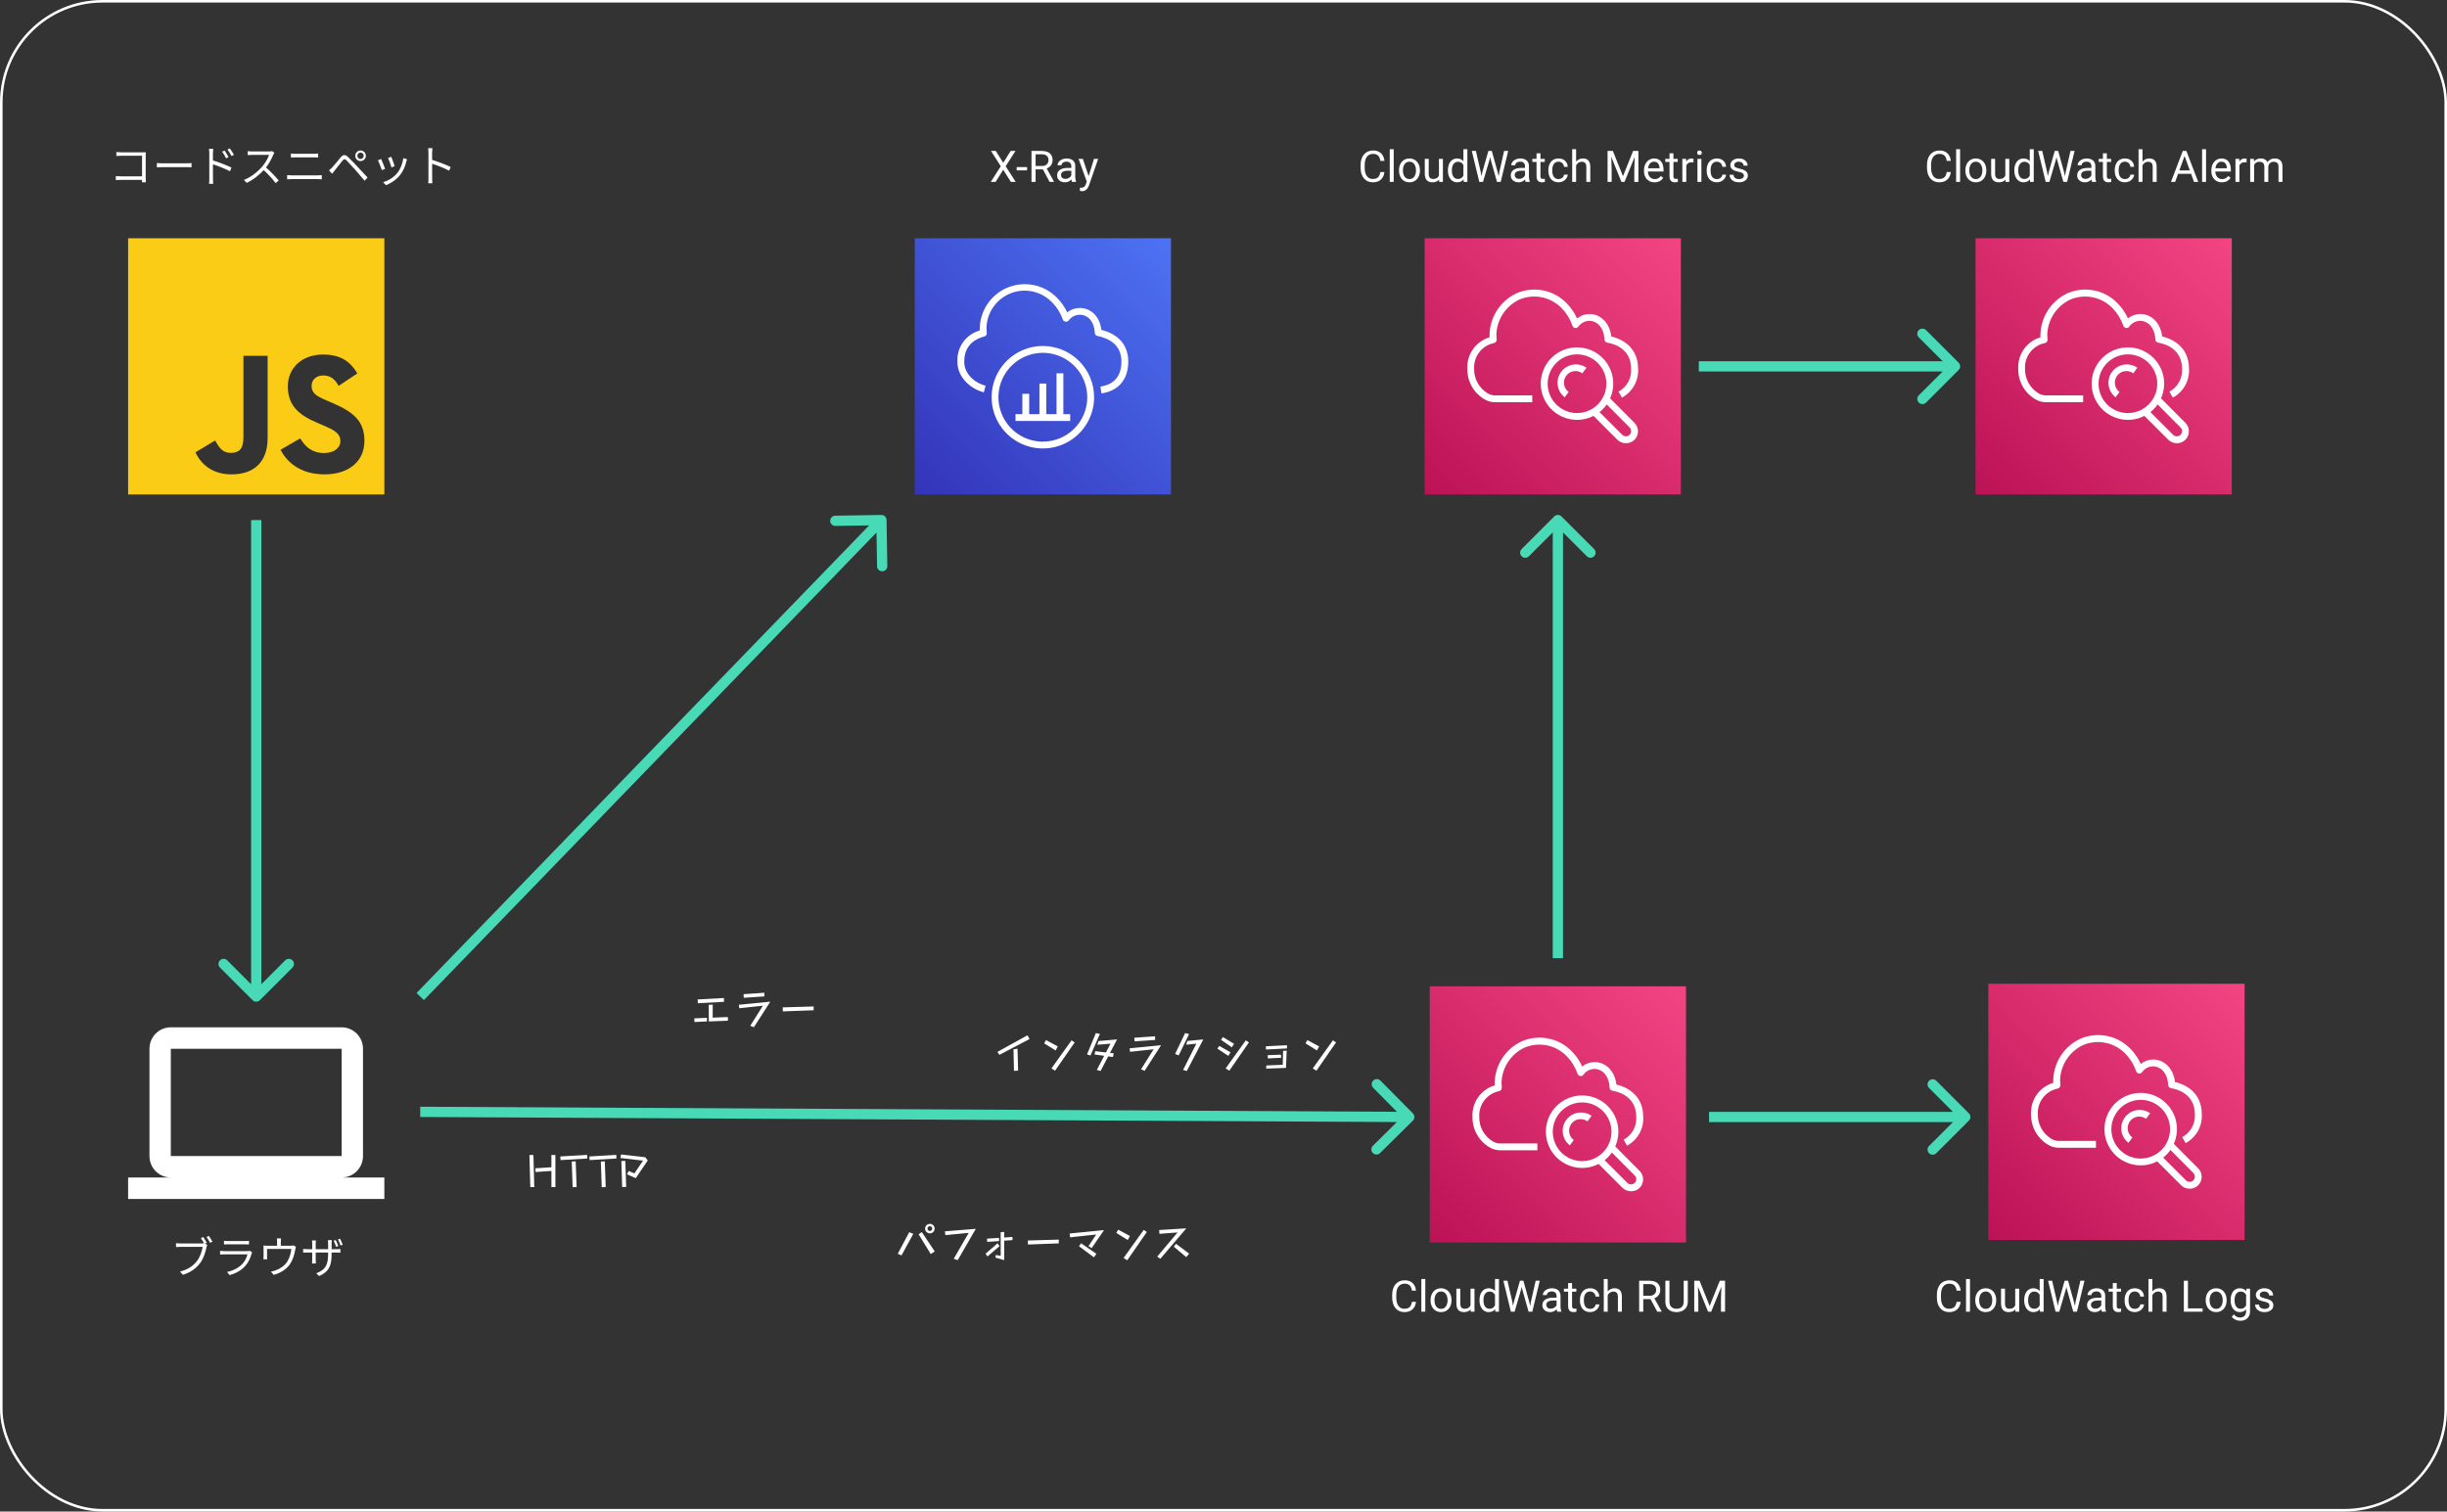 <svg width="955" height="590" viewBox="0 0 955 590" fill="none" xmlns="http://www.w3.org/2000/svg">
<rect x="0" y="0" width="955" height="590" fill="#333333" stroke="none"/>
<path d="M50 93H150V193H50V93ZM76.278 176.556C78.5 181.278 82.889 185.167 90.389 185.167C98.722 185.167 104.444 180.722 104.444 171V138.889H95V170.778C95 175.556 93.056 176.778 90 176.778C86.778 176.778 85.444 174.556 83.944 171.944L76.278 176.556ZM109.5 175.556C112.278 181 117.889 185.167 126.667 185.167C135.556 185.167 142.222 180.556 142.222 172.056C142.222 164.222 137.722 160.722 129.722 157.278L127.389 156.278C123.333 154.556 121.611 153.389 121.611 150.611C121.611 148.333 123.333 146.556 126.111 146.556C128.778 146.556 130.556 147.722 132.167 150.611L139.444 145.778C136.389 140.444 132.056 138.389 126.111 138.389C117.722 138.389 112.333 143.722 112.333 150.778C112.333 158.444 116.833 162.056 123.611 164.944L125.944 165.944C130.278 167.833 132.833 169 132.833 172.222C132.833 174.889 130.333 176.833 126.444 176.833C121.833 176.833 119.167 174.444 117.167 171.111L109.5 175.556Z" fill="#FACC15"/>
<path d="M658 385H558V485H658V385Z" fill="url(#paint0_linear_36338_3520)"/>
<path d="M600 449H585.333C583.85 448.972 582.402 448.538 581.147 447.747C579.126 446.509 577.464 444.763 576.327 442.684C575.19 440.604 574.618 438.263 574.667 435.894C574.531 433.179 575.312 430.498 576.884 428.28C578.456 426.063 580.727 424.438 583.333 423.667C583.333 423.32 583.333 422.974 583.333 422.627C583.406 419.239 584.42 415.939 586.262 413.094C588.103 410.25 590.699 407.974 593.76 406.52C597.05 405.065 600.708 404.659 604.237 405.358C607.766 406.057 610.994 407.827 613.48 410.427C615.152 412.129 616.506 414.116 617.48 416.294C618.869 415.172 620.601 414.56 622.387 414.56C626.013 414.56 630.093 417.307 630.84 423.334C634.267 424.147 641.307 426.947 641.307 436.014C641.423 438.284 640.892 440.541 639.776 442.521C638.659 444.502 637.003 446.125 635 447.2L633.667 444.867C635.246 444.013 636.548 442.726 637.422 441.158C638.296 439.59 638.705 437.806 638.6 436.014C638.6 428.174 632.107 426.227 629.267 425.747C629.092 425.716 628.926 425.65 628.777 425.554C628.628 425.458 628.5 425.333 628.4 425.187C628.205 424.908 628.123 424.564 628.173 424.227C627.787 419.387 624.96 417.227 622.307 417.227C621.462 417.234 620.631 417.443 619.882 417.834C619.133 418.226 618.488 418.79 618 419.48C617.857 419.676 617.664 419.829 617.441 419.923C617.218 420.017 616.973 420.048 616.733 420.014C616.495 419.976 616.27 419.874 616.085 419.719C615.899 419.564 615.759 419.362 615.68 419.134C614.811 416.574 613.38 414.242 611.493 412.307C609.384 410.118 606.654 408.627 603.672 408.036C600.69 407.445 597.599 407.781 594.813 409C592.245 410.249 590.067 412.177 588.513 414.573C586.96 416.97 586.091 419.746 586 422.6C586.001 423.215 586.037 423.829 586.107 424.44C586.15 424.778 586.062 425.12 585.861 425.395C585.66 425.67 585.362 425.858 585.027 425.92C582.76 426.383 580.736 427.645 579.321 429.476C577.907 431.306 577.197 433.584 577.32 435.894C577.264 437.815 577.72 439.716 578.641 441.403C579.561 443.09 580.914 444.502 582.56 445.494C583.389 446.024 584.349 446.315 585.333 446.334H600V449Z" fill="white"/>
<path d="M639.853 457L630.387 447.494C631.744 444.445 631.98 441.014 631.052 437.808C630.125 434.602 628.093 431.827 625.318 429.974C622.542 428.121 619.2 427.309 615.883 427.682C612.567 428.054 609.489 429.588 607.193 432.01C604.898 434.433 603.533 437.59 603.34 440.922C603.147 444.254 604.138 447.547 606.139 450.218C608.139 452.89 611.02 454.768 614.271 455.522C617.522 456.275 620.935 455.854 623.907 454.334L633.24 463.667C634.131 464.536 635.329 465.015 636.573 465C637.187 465.009 637.797 464.895 638.367 464.667C638.937 464.438 639.456 464.098 639.893 463.667C640.331 463.228 640.677 462.707 640.912 462.133C641.147 461.56 641.266 460.945 641.263 460.325C641.259 459.706 641.133 459.093 640.891 458.522C640.649 457.951 640.296 457.434 639.853 457ZM617.467 453.227C615.201 453.227 612.987 452.555 611.104 451.297C609.22 450.038 607.752 448.25 606.885 446.157C606.018 444.064 605.792 441.761 606.233 439.539C606.675 437.318 607.766 435.277 609.368 433.675C610.97 432.073 613.011 430.982 615.232 430.54C617.454 430.098 619.757 430.325 621.85 431.192C623.943 432.059 625.731 433.527 626.99 435.411C628.248 437.294 628.92 439.508 628.92 441.774C628.92 444.811 627.713 447.724 625.565 449.872C623.418 452.02 620.504 453.227 617.467 453.227ZM638 461.734C637.611 462.102 637.096 462.308 636.56 462.308C636.024 462.308 635.509 462.102 635.12 461.734L626.24 452.854C627.324 452.003 628.277 450.997 629.067 449.867L638 458.854C638.378 459.238 638.59 459.755 638.59 460.294C638.59 460.832 638.378 461.35 638 461.734Z" fill="white"/>
<path d="M621.133 435.573L619.547 437.72C618.833 437.191 617.979 436.886 617.092 436.843C616.204 436.799 615.324 437.02 614.562 437.476C613.8 437.933 613.191 438.605 612.811 439.408C612.431 440.211 612.297 441.108 612.427 441.987C612.501 442.584 612.696 443.159 613.001 443.677C613.306 444.195 613.714 444.646 614.2 445L612.667 447.08C611.18 445.936 610.201 444.254 609.941 442.396C609.681 440.538 610.161 438.652 611.278 437.144C612.394 435.636 614.058 434.627 615.911 434.333C617.764 434.039 619.659 434.485 621.187 435.573H621.133Z" fill="white"/>
<path d="M656 93H556V193H656V93Z" fill="url(#paint1_linear_36338_3520)"/>
<path d="M598 157H583.333C581.85 156.972 580.402 156.538 579.147 155.747C577.126 154.509 575.464 152.763 574.327 150.684C573.19 148.604 572.618 146.263 572.667 143.894C572.531 141.179 573.312 138.498 574.884 136.28C576.456 134.063 578.727 132.438 581.333 131.667C581.333 131.32 581.333 130.974 581.333 130.627C581.406 127.239 582.42 123.939 584.262 121.094C586.103 118.25 588.699 115.974 591.76 114.52C595.05 113.065 598.708 112.659 602.237 113.358C605.766 114.057 608.994 115.827 611.48 118.427C613.152 120.129 614.506 122.116 615.48 124.294C616.869 123.172 618.601 122.56 620.387 122.56C624.013 122.56 628.093 125.307 628.84 131.334C632.267 132.147 639.307 134.947 639.307 144.014C639.423 146.284 638.892 148.541 637.776 150.521C636.659 152.502 635.003 154.125 633 155.2L631.667 152.867C633.246 152.013 634.548 150.726 635.422 149.158C636.296 147.59 636.705 145.806 636.6 144.014C636.6 136.174 630.107 134.227 627.267 133.747C627.092 133.716 626.926 133.65 626.777 133.554C626.628 133.458 626.5 133.333 626.4 133.187C626.205 132.908 626.123 132.564 626.173 132.227C625.787 127.387 622.96 125.227 620.307 125.227C619.462 125.234 618.631 125.443 617.882 125.834C617.133 126.226 616.488 126.79 616 127.48C615.857 127.676 615.664 127.829 615.441 127.923C615.218 128.017 614.973 128.048 614.733 128.014C614.495 127.976 614.27 127.874 614.085 127.719C613.899 127.564 613.759 127.362 613.68 127.134C612.811 124.574 611.38 122.242 609.493 120.307C607.384 118.118 604.654 116.627 601.672 116.036C598.69 115.445 595.599 115.781 592.813 117C590.245 118.249 588.067 120.177 586.513 122.573C584.96 124.97 584.091 127.746 584 130.6C584.001 131.215 584.037 131.829 584.107 132.44C584.15 132.778 584.062 133.12 583.861 133.395C583.66 133.67 583.362 133.858 583.027 133.92C580.76 134.383 578.736 135.645 577.321 137.476C575.907 139.306 575.197 141.584 575.32 143.894C575.264 145.815 575.72 147.716 576.641 149.403C577.561 151.09 578.914 152.502 580.56 153.494C581.389 154.024 582.349 154.315 583.333 154.334H598V157Z" fill="white"/>
<path d="M637.853 165L628.387 155.494C629.744 152.445 629.98 149.014 629.052 145.808C628.125 142.602 626.093 139.827 623.318 137.974C620.542 136.121 617.2 135.309 613.883 135.682C610.567 136.054 607.489 137.588 605.193 140.01C602.898 142.433 601.533 145.59 601.34 148.922C601.147 152.254 602.138 155.547 604.139 158.218C606.139 160.89 609.02 162.768 612.271 163.522C615.522 164.275 618.935 163.854 621.907 162.334L631.24 171.667C632.131 172.536 633.329 173.015 634.573 173C635.187 173.009 635.797 172.895 636.367 172.667C636.937 172.438 637.456 172.098 637.893 171.667C638.331 171.228 638.677 170.707 638.912 170.133C639.147 169.56 639.266 168.945 639.263 168.325C639.259 167.706 639.133 167.093 638.891 166.522C638.649 165.951 638.296 165.434 637.853 165ZM615.467 161.227C613.201 161.227 610.987 160.555 609.104 159.297C607.22 158.038 605.752 156.25 604.885 154.157C604.018 152.064 603.792 149.761 604.233 147.539C604.675 145.318 605.766 143.277 607.368 141.675C608.97 140.073 611.011 138.982 613.232 138.54C615.454 138.098 617.757 138.325 619.85 139.192C621.943 140.059 623.731 141.527 624.99 143.411C626.248 145.294 626.92 147.508 626.92 149.774C626.92 152.811 625.713 155.724 623.565 157.872C621.418 160.02 618.504 161.227 615.467 161.227ZM636 169.734C635.611 170.102 635.096 170.308 634.56 170.308C634.024 170.308 633.509 170.102 633.12 169.734L624.24 160.854C625.324 160.003 626.277 158.997 627.067 157.867L636 166.854C636.378 167.238 636.59 167.755 636.59 168.294C636.59 168.832 636.378 169.35 636 169.734Z" fill="white"/>
<path d="M619.133 143.573L617.547 145.72C616.833 145.191 615.979 144.886 615.092 144.843C614.204 144.799 613.324 145.02 612.562 145.476C611.8 145.933 611.191 146.605 610.811 147.408C610.431 148.211 610.297 149.108 610.427 149.987C610.501 150.584 610.696 151.159 611.001 151.677C611.306 152.195 611.714 152.646 612.2 153L610.667 155.08C609.18 153.936 608.201 152.254 607.941 150.396C607.681 148.538 608.161 146.652 609.278 145.144C610.394 143.636 612.058 142.627 613.911 142.333C615.764 142.039 617.659 142.485 619.187 143.573H619.133Z" fill="white"/>
<path d="M876 384H776V484H876V384Z" fill="url(#paint2_linear_36338_3520)"/>
<path d="M818 448H803.333C801.85 447.972 800.402 447.538 799.147 446.747C797.126 445.509 795.464 443.763 794.327 441.684C793.19 439.604 792.618 437.263 792.667 434.894C792.531 432.179 793.312 429.498 794.884 427.28C796.456 425.063 798.727 423.438 801.333 422.667C801.333 422.32 801.333 421.974 801.333 421.627C801.406 418.239 802.42 414.939 804.262 412.094C806.103 409.25 808.699 406.974 811.76 405.52C815.05 404.065 818.708 403.659 822.237 404.358C825.766 405.057 828.994 406.827 831.48 409.427C833.152 411.129 834.506 413.116 835.48 415.294C836.869 414.172 838.601 413.56 840.387 413.56C844.013 413.56 848.093 416.307 848.84 422.334C852.267 423.147 859.307 425.947 859.307 435.014C859.423 437.284 858.892 439.541 857.776 441.521C856.659 443.502 855.003 445.125 853 446.2L851.667 443.867C853.246 443.013 854.548 441.726 855.422 440.158C856.296 438.59 856.705 436.806 856.6 435.014C856.6 427.174 850.107 425.227 847.267 424.747C847.092 424.716 846.926 424.65 846.777 424.554C846.628 424.458 846.5 424.333 846.4 424.187C846.205 423.908 846.123 423.564 846.173 423.227C845.787 418.387 842.96 416.227 840.307 416.227C839.462 416.234 838.631 416.443 837.882 416.834C837.133 417.226 836.488 417.79 836 418.48C835.857 418.676 835.664 418.829 835.441 418.923C835.218 419.017 834.973 419.048 834.733 419.014C834.495 418.976 834.27 418.874 834.085 418.719C833.899 418.564 833.759 418.362 833.68 418.134C832.811 415.574 831.38 413.242 829.493 411.307C827.384 409.118 824.654 407.627 821.672 407.036C818.69 406.445 815.599 406.781 812.813 408C810.245 409.249 808.067 411.177 806.513 413.573C804.96 415.97 804.091 418.746 804 421.6C804.001 422.215 804.037 422.829 804.107 423.44C804.15 423.778 804.062 424.12 803.861 424.395C803.66 424.67 803.362 424.858 803.027 424.92C800.76 425.383 798.736 426.645 797.321 428.476C795.907 430.306 795.197 432.584 795.32 434.894C795.264 436.815 795.72 438.716 796.641 440.403C797.561 442.09 798.914 443.502 800.56 444.494C801.389 445.024 802.349 445.315 803.333 445.334H818V448Z" fill="white"/>
<path d="M857.853 456L848.387 446.494C849.744 443.445 849.98 440.014 849.052 436.808C848.125 433.602 846.093 430.827 843.318 428.974C840.542 427.121 837.2 426.309 833.883 426.682C830.567 427.054 827.489 428.588 825.193 431.01C822.898 433.433 821.533 436.59 821.34 439.922C821.147 443.254 822.138 446.547 824.139 449.218C826.139 451.89 829.02 453.768 832.271 454.522C835.522 455.275 838.935 454.854 841.907 453.334L851.24 462.667C852.131 463.536 853.329 464.015 854.573 464C855.187 464.009 855.797 463.895 856.367 463.667C856.937 463.438 857.456 463.098 857.893 462.667C858.331 462.228 858.677 461.707 858.912 461.133C859.147 460.56 859.266 459.945 859.263 459.325C859.259 458.706 859.133 458.093 858.891 457.522C858.649 456.951 858.296 456.434 857.853 456ZM835.467 452.227C833.201 452.227 830.987 451.555 829.104 450.297C827.22 449.038 825.752 447.25 824.885 445.157C824.018 443.064 823.792 440.761 824.233 438.539C824.675 436.318 825.766 434.277 827.368 432.675C828.97 431.073 831.011 429.982 833.232 429.54C835.454 429.098 837.757 429.325 839.85 430.192C841.943 431.059 843.731 432.527 844.99 434.411C846.248 436.294 846.92 438.508 846.92 440.774C846.92 443.811 845.713 446.724 843.565 448.872C841.418 451.02 838.504 452.227 835.467 452.227ZM856 460.734C855.611 461.102 855.096 461.308 854.56 461.308C854.024 461.308 853.509 461.102 853.12 460.734L844.24 451.854C845.324 451.003 846.277 449.997 847.067 448.867L856 457.854C856.378 458.238 856.59 458.755 856.59 459.294C856.59 459.832 856.378 460.35 856 460.734Z" fill="white"/>
<path d="M839.133 434.573L837.547 436.72C836.833 436.191 835.979 435.886 835.092 435.843C834.204 435.799 833.324 436.02 832.562 436.476C831.8 436.933 831.191 437.605 830.811 438.408C830.431 439.211 830.297 440.108 830.427 440.987C830.501 441.584 830.696 442.159 831.001 442.677C831.306 443.195 831.714 443.646 832.2 444L830.667 446.08C829.18 444.936 828.201 443.254 827.941 441.396C827.681 439.538 828.161 437.652 829.278 436.144C830.394 434.636 832.058 433.627 833.911 433.333C835.764 433.039 837.659 433.485 839.187 434.573H839.133Z" fill="white"/>
<path d="M66.667 409.375H133.333V451.25H66.667V409.375ZM133.333 459.625C135.543 459.625 137.663 458.743 139.226 457.172C140.789 455.601 141.667 453.471 141.667 451.25V409.375C141.667 404.727 137.917 401 133.333 401H66.667C62.042 401 58.333 404.727 58.333 409.375V451.25C58.333 453.471 59.211 455.601 60.774 457.172C62.337 458.743 64.457 459.625 66.667 459.625H50V468H150V459.625H133.333Z" fill="white"/>
<path d="M98.586 390.414C99.367 391.195 100.633 391.195 101.414 390.414L114.142 377.686C114.923 376.905 114.923 375.639 114.142 374.858C113.361 374.077 112.095 374.077 111.314 374.858L100 386.172L88.686 374.858C87.905 374.077 86.639 374.077 85.858 374.858C85.077 375.639 85.077 376.905 85.858 377.686L98.586 390.414ZM98 203L98 389L102 389L102 203L98 203Z" fill="#48D9B6"/>
<path d="M346 202.967C345.982 201.863 345.072 200.982 343.967 201L325.97 201.295C324.865 201.313 323.985 202.223 324.003 203.328C324.021 204.432 324.931 205.313 326.035 205.295L342.033 205.033L342.295 221.03C342.313 222.135 343.223 223.015 344.328 222.997C345.432 222.979 346.313 222.069 346.295 220.965L346 202.967ZM165.437 390.391L345.437 204.391L342.563 201.609L162.563 387.609L165.437 390.391Z" fill="#48D9B6"/>
<path d="M551.407 437.422C552.192 436.645 552.199 435.378 551.422 434.593L538.76 421.799C537.983 421.014 536.716 421.008 535.931 421.785C535.146 422.562 535.14 423.828 535.917 424.613L547.172 435.985L535.799 447.24C535.014 448.017 535.008 449.284 535.785 450.069C536.562 450.854 537.828 450.86 538.613 450.083L551.407 437.422ZM163.99 436L549.99 438L550.01 434L164.01 432L163.99 436Z" fill="#48D9B6"/>
<path d="M768.414 437.414C769.195 436.633 769.195 435.367 768.414 434.586L755.686 421.858C754.905 421.077 753.639 421.077 752.858 421.858C752.077 422.639 752.077 423.905 752.858 424.686L764.172 436L752.858 447.314C752.077 448.095 752.077 449.361 752.858 450.142C753.639 450.923 754.905 450.923 755.686 450.142L768.414 437.414ZM667 438H767V434H667V438Z" fill="#48D9B6"/>
<path d="M764.414 144.414C765.195 143.633 765.195 142.367 764.414 141.586L751.686 128.858C750.905 128.077 749.639 128.077 748.858 128.858C748.077 129.639 748.077 130.905 748.858 131.686L760.172 143L748.858 154.314C748.077 155.095 748.077 156.361 748.858 157.142C749.639 157.923 750.905 157.923 751.686 157.142L764.414 144.414ZM663 145L763 145V141L663 141V145Z" fill="#48D9B6"/>
<path d="M609.414 201.586C608.633 200.805 607.367 200.805 606.586 201.586L593.858 214.314C593.077 215.095 593.077 216.361 593.858 217.142C594.639 217.923 595.905 217.923 596.686 217.142L608 205.828L619.314 217.142C620.095 217.923 621.361 217.923 622.142 217.142C622.923 216.361 622.923 215.095 622.142 214.314L609.414 201.586ZM610 374V203H606V374H610Z" fill="#48D9B6"/>
<path d="M457 93H357V193H457V93Z" fill="url(#paint3_linear_36338_3520)"/>
<path d="M429.853 153.56L429.48 150.893C433.213 150.373 437.667 148.227 437.667 141.12C437.667 134.453 432.6 132 428.333 131.147C428.045 131.089 427.784 130.937 427.592 130.715C427.399 130.493 427.284 130.214 427.267 129.92C426.973 124.707 423.947 122.853 421.44 122.853C420.598 122.857 419.767 123.056 419.015 123.435C418.263 123.815 417.61 124.364 417.107 125.04C416.962 125.233 416.768 125.384 416.545 125.475C416.322 125.567 416.078 125.596 415.84 125.56C415.604 125.525 415.382 125.427 415.197 125.277C415.012 125.127 414.87 124.93 414.787 124.707C413.917 122.201 412.496 119.922 410.627 118.04C408.586 115.908 405.957 114.431 403.074 113.797C400.191 113.164 397.185 113.401 394.438 114.481C391.691 115.56 389.327 117.431 387.646 119.858C385.965 122.284 385.044 125.156 385 128.107C385.002 128.708 385.038 129.309 385.107 129.907C385.146 130.229 385.066 130.555 384.881 130.822C384.697 131.09 384.422 131.281 384.107 131.36C381.213 132.08 376.333 134.333 376.333 141C376.333 141.253 376.333 141.493 376.333 141.733C376.547 145.733 379.973 149.32 384.653 150.56L383.96 153.147C378.187 151.6 373.947 146.96 373.667 141.867C373.667 141.573 373.667 141.307 373.667 141C373.545 138.31 374.34 135.657 375.921 133.477C377.503 131.298 379.778 129.719 382.373 129C382.373 128.667 382.373 128.347 382.373 128.013C382.468 124.565 383.576 121.221 385.559 118.398C387.542 115.575 390.312 113.398 393.524 112.138C396.735 110.878 400.246 110.592 403.62 111.314C406.993 112.037 410.079 113.736 412.493 116.2C414.153 117.856 415.508 119.793 416.493 121.92C417.904 120.813 419.646 120.212 421.44 120.213C425.187 120.213 429.12 122.88 429.84 128.773C436.613 130.453 440.333 134.813 440.333 141.147C440.333 148.107 436.507 152.627 429.853 153.56Z" fill="white"/>
<path d="M407 135.053C403.044 135.053 399.178 136.226 395.889 138.424C392.6 140.622 390.036 143.745 388.522 147.4C387.009 151.054 386.613 155.076 387.384 158.955C388.156 162.835 390.061 166.399 392.858 169.196C395.655 171.993 399.219 173.897 403.098 174.669C406.978 175.441 410.999 175.045 414.654 173.531C418.308 172.017 421.432 169.454 423.629 166.165C425.827 162.876 427 159.009 427 155.053C427 149.749 424.893 144.662 421.142 140.911C417.391 137.161 412.304 135.053 407 135.053ZM407 172.387C403.572 172.387 400.221 171.37 397.37 169.466C394.52 167.561 392.298 164.854 390.986 161.687C389.674 158.519 389.331 155.034 390 151.672C390.669 148.31 392.319 145.221 394.743 142.797C397.168 140.373 400.256 138.722 403.618 138.053C406.981 137.384 410.466 137.728 413.633 139.04C416.8 140.351 419.508 142.573 421.412 145.424C423.317 148.274 424.333 151.625 424.333 155.053C424.333 157.33 423.885 159.584 423.014 161.687C422.143 163.79 420.866 165.7 419.257 167.31C417.647 168.92 415.736 170.196 413.633 171.067C411.53 171.938 409.276 172.387 407 172.387V172.387Z" fill="white"/>
<path d="M417.667 161.654V164.32H396.333V161.654H399V153.72H401.667V161.654H405.667V149.72H408.333V161.654H412.333V145.72H415V161.654H417.667Z" fill="white"/>
<path d="M272.264 390.123L282.532 389.562L282.566 391.041L272.366 391.602L272.264 390.123ZM276.599 392.231L278.163 392.129L278.146 397.229L284.079 396.991V398.419L276.633 398.708L276.599 392.231ZM270.972 397.501L275.902 397.297V398.708L271.04 398.929L270.972 397.501ZM290.199 388.066L298.308 387.505V388.933L290.267 389.477L290.199 388.066ZM297.73 392.571L288.516 393.557L288.363 392.197L300.637 390.99L294.211 400.986L292.817 400.391L297.73 392.571ZM305.465 393.217L317.552 392.86V394.339L305.533 394.781L305.465 393.217Z" fill="white"/>
<path d="M215.206 457.05L209.035 457.492L208.933 456.03L215.206 455.622L215.189 450.845H216.753V463.374H215.206V457.05ZM206.621 450.845H208.185L208.508 463.374H206.961L206.621 450.845ZM218.665 451.406L229.154 450.794L229.222 452.205L218.767 452.834L218.665 451.406ZM223.136 453.395L224.683 453.31L225.04 463.34L223.493 463.425L223.136 453.395ZM230.021 451.406L240.51 450.794L240.578 452.205L230.123 452.834L230.021 451.406ZM234.492 453.395L236.039 453.31L236.396 463.34L234.849 463.425L234.492 453.395ZM245.371 457.067L247.581 458.036L250.947 453.038L242.158 452.018L242.379 450.624L251.831 451.712L252.8 452.97L248.125 459.872L244.708 458.376L245.371 457.067ZM242.498 453.191L244.045 453.14L244.385 463.306L242.821 463.357L242.498 453.191Z" fill="white"/>
<path d="M364.763 479.576C364.763 480.086 364.582 480.522 364.219 480.885C363.856 481.248 363.42 481.429 362.91 481.429C362.57 481.429 362.258 481.344 361.975 481.174C361.692 481.004 361.465 480.783 361.295 480.511C361.125 480.228 361.04 479.916 361.04 479.576C361.04 479.055 361.221 478.618 361.584 478.267C361.958 477.904 362.4 477.723 362.91 477.723C363.42 477.723 363.856 477.904 364.219 478.267C364.582 478.618 364.763 479.055 364.763 479.576ZM363.828 479.576C363.828 479.315 363.737 479.094 363.556 478.913C363.375 478.732 363.154 478.641 362.893 478.641C362.644 478.641 362.428 478.732 362.247 478.913C362.066 479.094 361.975 479.315 361.975 479.576C361.975 479.825 362.066 480.041 362.247 480.222C362.428 480.403 362.644 480.494 362.893 480.494C363.154 480.494 363.375 480.403 363.556 480.222C363.737 480.041 363.828 479.825 363.828 479.576ZM358.507 481.769L359.765 480.936L364.814 488.484L363.233 489.504L358.507 481.769ZM354.852 480.953L356.433 481.633L351.826 490.048L350.381 489.385L354.852 480.953ZM378.057 481.242L368.962 482.109L368.758 480.63L380.828 479.661L373.773 491.884L372.226 491.34L378.057 481.242ZM388.664 489.878L390.551 490.184L390.534 480.97L391.911 480.868V483.061L395.141 482.823V484.064L391.911 484.268V491.867L388.477 490.881L388.664 489.878ZM385.196 483.486L389.905 483.197L389.922 484.438L385.264 484.744L385.196 483.486ZM384.618 489.385L389.327 485.305L390.092 486.427L385.4 490.422L384.618 489.385ZM401.125 484.217L413.212 483.86V485.339L401.193 485.781L401.125 484.217ZM427.832 481.871L417.615 482.976L417.462 481.48L430.875 480.154L426.047 487.192L424.806 486.41L427.832 481.871ZM421.916 485.288L427.9 489.419L426.914 490.779L421.117 486.444L421.916 485.288ZM436.4 479.984L440.99 482.449L440.14 484.03L435.669 481.259L436.4 479.984ZM446.362 480.086L447.586 480.885L439.936 491.935L438.508 491.034L446.362 480.086ZM459.57 481.072L452.498 481.616L452.396 480.12L462.987 479.474L452.855 491.34L451.631 490.507L459.57 481.072ZM458.958 485.492L464.109 489.334L462.97 490.711L458.108 486.631L458.958 485.492Z" fill="white"/>
<path d="M551.042 508.157H552.636C552.553 508.92 552.334 509.604 551.98 510.207C551.626 510.81 551.125 511.289 550.478 511.643C549.83 511.992 549.022 512.166 548.054 512.166C547.345 512.166 546.701 512.033 546.12 511.768C545.544 511.502 545.049 511.126 544.634 510.639C544.219 510.146 543.898 509.557 543.671 508.871C543.45 508.179 543.339 507.41 543.339 506.563V505.359C543.339 504.513 543.45 503.746 543.671 503.06C543.898 502.368 544.222 501.776 544.642 501.284C545.068 500.791 545.58 500.412 546.178 500.146C546.775 499.881 547.448 499.748 548.195 499.748C549.108 499.748 549.88 499.92 550.511 500.263C551.142 500.606 551.631 501.082 551.98 501.69C552.334 502.294 552.553 502.994 552.636 503.791H551.042C550.965 503.226 550.821 502.742 550.61 502.338C550.4 501.928 550.101 501.613 549.714 501.392C549.326 501.17 548.82 501.06 548.195 501.06C547.658 501.06 547.185 501.162 546.775 501.367C546.371 501.571 546.031 501.862 545.754 502.238C545.483 502.615 545.278 503.066 545.14 503.591C545.002 504.117 544.933 504.701 544.933 505.343V506.563C544.933 507.155 544.993 507.711 545.115 508.231C545.243 508.752 545.433 509.208 545.688 509.601C545.943 509.994 546.266 510.304 546.659 510.531C547.052 510.752 547.517 510.863 548.054 510.863C548.734 510.863 549.277 510.755 549.681 510.539C550.085 510.323 550.389 510.013 550.594 509.609C550.804 509.205 550.953 508.721 551.042 508.157ZM556.255 499.25V512H554.711V499.25H556.255ZM558.313 507.609V507.418C558.313 506.771 558.408 506.17 558.596 505.617C558.784 505.058 559.055 504.574 559.409 504.164C559.763 503.749 560.192 503.428 560.696 503.201C561.199 502.969 561.764 502.853 562.389 502.853C563.02 502.853 563.587 502.969 564.091 503.201C564.6 503.428 565.032 503.749 565.386 504.164C565.745 504.574 566.019 505.058 566.208 505.617C566.396 506.17 566.49 506.771 566.49 507.418V507.609C566.49 508.256 566.396 508.857 566.208 509.41C566.019 509.964 565.745 510.448 565.386 510.863C565.032 511.272 564.603 511.593 564.099 511.826C563.601 512.053 563.037 512.166 562.406 512.166C561.775 512.166 561.208 512.053 560.704 511.826C560.201 511.593 559.769 511.272 559.409 510.863C559.055 510.448 558.784 509.964 558.596 509.41C558.408 508.857 558.313 508.256 558.313 507.609ZM559.849 507.418V507.609C559.849 508.057 559.902 508.48 560.007 508.879C560.112 509.272 560.27 509.62 560.48 509.925C560.696 510.229 560.964 510.47 561.285 510.647C561.606 510.819 561.98 510.904 562.406 510.904C562.826 510.904 563.194 510.819 563.51 510.647C563.831 510.47 564.096 510.229 564.307 509.925C564.517 509.62 564.675 509.272 564.78 508.879C564.89 508.48 564.946 508.057 564.946 507.609V507.418C564.946 506.975 564.89 506.557 564.78 506.165C564.675 505.766 564.514 505.415 564.298 505.11C564.088 504.8 563.822 504.557 563.501 504.38C563.186 504.203 562.815 504.114 562.389 504.114C561.969 504.114 561.598 504.203 561.277 504.38C560.961 504.557 560.696 504.8 560.48 505.11C560.27 505.415 560.112 505.766 560.007 506.165C559.902 506.557 559.849 506.975 559.849 507.418ZM573.911 509.925V503.019H575.455V512H573.985L573.911 509.925ZM574.201 508.032L574.84 508.016C574.84 508.613 574.777 509.167 574.649 509.676C574.528 510.179 574.328 510.617 574.052 510.987C573.775 511.358 573.413 511.649 572.964 511.859C572.516 512.064 571.971 512.166 571.329 512.166C570.892 512.166 570.491 512.102 570.125 511.975C569.766 511.848 569.456 511.651 569.196 511.386C568.936 511.12 568.734 510.774 568.59 510.348C568.451 509.922 568.382 509.41 568.382 508.812V503.019H569.918V508.829C569.918 509.233 569.962 509.568 570.051 509.833C570.145 510.094 570.269 510.301 570.424 510.456C570.585 510.605 570.762 510.711 570.956 510.771C571.155 510.832 571.36 510.863 571.57 510.863C572.223 510.863 572.74 510.738 573.122 510.489C573.504 510.235 573.778 509.894 573.944 509.468C574.115 509.037 574.201 508.558 574.201 508.032ZM583.457 510.257V499.25H585V512H583.589L583.457 510.257ZM577.414 507.609V507.435C577.414 506.748 577.497 506.126 577.663 505.567C577.834 505.002 578.075 504.518 578.385 504.114C578.7 503.71 579.074 503.4 579.505 503.185C579.943 502.963 580.43 502.853 580.966 502.853C581.531 502.853 582.023 502.952 582.444 503.151C582.87 503.345 583.23 503.63 583.523 504.006C583.822 504.377 584.057 504.825 584.229 505.351C584.4 505.877 584.519 506.472 584.585 507.136V507.899C584.525 508.558 584.406 509.15 584.229 509.676C584.057 510.201 583.822 510.65 583.523 511.021C583.23 511.391 582.87 511.676 582.444 511.875C582.018 512.069 581.52 512.166 580.95 512.166C580.424 512.166 579.943 512.053 579.505 511.826C579.074 511.599 578.7 511.281 578.385 510.871C578.075 510.462 577.834 509.98 577.663 509.427C577.497 508.868 577.414 508.262 577.414 507.609ZM578.958 507.435V507.609C578.958 508.057 579.002 508.478 579.09 508.871C579.184 509.264 579.328 509.609 579.522 509.908C579.716 510.207 579.962 510.442 580.261 510.614C580.56 510.78 580.917 510.863 581.332 510.863C581.841 510.863 582.258 510.755 582.585 510.539C582.917 510.323 583.183 510.038 583.382 509.684C583.581 509.33 583.736 508.945 583.847 508.53V506.53C583.78 506.225 583.683 505.932 583.556 505.65C583.434 505.362 583.274 505.108 583.075 504.886C582.881 504.659 582.64 504.479 582.353 504.347C582.07 504.214 581.736 504.147 581.348 504.147C580.928 504.147 580.565 504.236 580.261 504.413C579.962 504.585 579.716 504.823 579.522 505.127C579.328 505.426 579.184 505.774 579.09 506.173C579.002 506.566 578.958 506.986 578.958 507.435ZM590.803 508.348L593.202 499.914H594.364L593.691 503.193L591.11 512H589.956L590.803 508.348ZM588.321 499.914L590.23 508.182L590.803 512H589.657L586.727 499.914H588.321ZM597.468 508.173L599.336 499.914H600.938L598.016 512H596.871L597.468 508.173ZM594.538 499.914L596.871 508.348L597.717 512H596.563L594.073 503.193L593.393 499.914H594.538ZM607.496 510.464V505.841C607.496 505.487 607.424 505.18 607.28 504.919C607.141 504.654 606.931 504.449 606.649 504.305C606.367 504.161 606.018 504.089 605.603 504.089C605.216 504.089 604.875 504.156 604.582 504.289C604.294 504.421 604.067 504.596 603.901 504.812C603.741 505.027 603.661 505.26 603.661 505.509H602.125C602.125 505.188 602.208 504.87 602.374 504.554C602.54 504.239 602.778 503.954 603.088 503.699C603.403 503.439 603.78 503.234 604.217 503.085C604.66 502.93 605.152 502.853 605.694 502.853C606.347 502.853 606.923 502.963 607.421 503.185C607.924 503.406 608.317 503.741 608.6 504.189C608.887 504.632 609.031 505.188 609.031 505.857V510.041C609.031 510.34 609.056 510.658 609.106 510.996C609.161 511.333 609.242 511.624 609.347 511.867V512H607.745C607.667 511.823 607.606 511.588 607.562 511.294C607.518 510.996 607.496 510.719 607.496 510.464ZM607.761 506.555L607.778 507.634H606.226C605.788 507.634 605.398 507.67 605.055 507.742C604.712 507.808 604.424 507.91 604.192 508.049C603.959 508.187 603.782 508.361 603.661 508.572C603.539 508.777 603.478 509.017 603.478 509.294C603.478 509.576 603.542 509.833 603.669 510.066C603.796 510.298 603.987 510.484 604.242 510.622C604.502 510.755 604.82 510.821 605.196 510.821C605.667 510.821 606.082 510.722 606.441 510.522C606.801 510.323 607.086 510.08 607.296 509.792C607.512 509.504 607.628 509.225 607.645 508.954L608.301 509.692C608.262 509.925 608.157 510.182 607.985 510.464C607.814 510.747 607.584 511.018 607.296 511.278C607.014 511.532 606.677 511.745 606.284 511.917C605.896 512.083 605.459 512.166 604.972 512.166C604.363 512.166 603.829 512.047 603.37 511.809C602.916 511.571 602.562 511.253 602.308 510.854C602.059 510.451 601.934 510 601.934 509.501C601.934 509.02 602.028 508.597 602.216 508.231C602.404 507.861 602.676 507.554 603.03 507.31C603.384 507.061 603.81 506.873 604.308 506.746C604.806 506.618 605.362 506.555 605.977 506.555H607.761ZM615.207 503.019V504.197H610.351V503.019H615.207ZM611.995 500.835H613.53V509.775C613.53 510.08 613.577 510.309 613.671 510.464C613.765 510.619 613.887 510.722 614.037 510.771C614.186 510.821 614.347 510.846 614.518 510.846C614.645 510.846 614.778 510.835 614.917 510.813C615.06 510.785 615.168 510.763 615.24 510.747L615.249 512C615.127 512.039 614.966 512.075 614.767 512.108C614.573 512.147 614.338 512.166 614.062 512.166C613.685 512.166 613.339 512.091 613.024 511.942C612.708 511.792 612.457 511.543 612.269 511.195C612.086 510.841 611.995 510.365 611.995 509.767V500.835ZM620.603 510.904C620.968 510.904 621.305 510.83 621.615 510.68C621.925 510.531 622.18 510.326 622.379 510.066C622.578 509.8 622.692 509.499 622.719 509.161H624.18C624.153 509.692 623.973 510.188 623.641 510.647C623.314 511.101 622.885 511.469 622.354 511.751C621.823 512.028 621.239 512.166 620.603 512.166C619.927 512.166 619.338 512.047 618.834 511.809C618.336 511.571 617.921 511.245 617.589 510.83C617.263 510.415 617.017 509.939 616.851 509.402C616.69 508.86 616.61 508.287 616.61 507.684V507.335C616.61 506.732 616.69 506.162 616.851 505.625C617.017 505.083 617.263 504.604 617.589 504.189C617.921 503.774 618.336 503.447 618.834 503.209C619.338 502.972 619.927 502.853 620.603 502.853C621.305 502.853 621.92 502.996 622.445 503.284C622.971 503.566 623.383 503.954 623.682 504.446C623.986 504.933 624.153 505.487 624.18 506.106H622.719C622.692 505.736 622.586 505.401 622.404 505.102C622.227 504.803 621.983 504.565 621.673 504.388C621.369 504.206 621.012 504.114 620.603 504.114C620.132 504.114 619.736 504.208 619.416 504.396C619.1 504.579 618.848 504.828 618.66 505.144C618.478 505.453 618.345 505.799 618.262 506.181C618.184 506.557 618.146 506.942 618.146 507.335V507.684C618.146 508.076 618.184 508.464 618.262 508.846C618.339 509.228 618.469 509.573 618.652 509.883C618.84 510.193 619.092 510.442 619.407 510.63C619.728 510.813 620.127 510.904 620.603 510.904ZM627.442 499.25V512H625.907V499.25H627.442ZM627.077 507.169L626.438 507.144C626.444 506.53 626.535 505.963 626.712 505.442C626.889 504.917 627.138 504.46 627.459 504.073C627.78 503.685 628.162 503.387 628.604 503.176C629.053 502.96 629.548 502.853 630.09 502.853C630.533 502.853 630.931 502.913 631.286 503.035C631.64 503.151 631.941 503.34 632.19 503.6C632.445 503.86 632.639 504.197 632.771 504.612C632.904 505.022 632.971 505.523 632.971 506.115V512H631.427V506.098C631.427 505.628 631.358 505.251 631.219 504.969C631.081 504.681 630.879 504.474 630.613 504.347C630.348 504.214 630.021 504.147 629.634 504.147C629.252 504.147 628.903 504.228 628.588 504.388C628.278 504.549 628.01 504.77 627.783 505.052C627.561 505.334 627.387 505.658 627.26 506.023C627.138 506.383 627.077 506.765 627.077 507.169ZM639.719 499.914H643.72C644.628 499.914 645.394 500.052 646.02 500.329C646.65 500.606 647.129 501.015 647.456 501.558C647.788 502.094 647.954 502.756 647.954 503.542C647.954 504.095 647.84 504.601 647.613 505.061C647.392 505.514 647.071 505.902 646.65 506.223C646.235 506.538 645.737 506.773 645.156 506.928L644.708 507.103H640.948L640.931 505.799H643.77C644.346 505.799 644.824 505.7 645.206 505.5C645.588 505.296 645.876 505.022 646.069 504.679C646.263 504.336 646.36 503.957 646.36 503.542C646.36 503.077 646.269 502.67 646.086 502.321C645.903 501.973 645.616 501.704 645.223 501.516C644.835 501.322 644.334 501.226 643.72 501.226H641.321V512H639.719V499.914ZM646.783 512L643.845 506.521L645.513 506.513L648.493 511.9V512H646.783ZM657.109 499.914H658.703V508.09C658.703 508.998 658.501 509.753 658.097 510.356C657.693 510.96 657.156 511.413 656.487 511.718C655.823 512.017 655.101 512.166 654.32 512.166C653.501 512.166 652.76 512.017 652.096 511.718C651.437 511.413 650.914 510.96 650.527 510.356C650.145 509.753 649.954 508.998 649.954 508.09V499.914H651.54V508.09C651.54 508.721 651.656 509.241 651.888 509.651C652.121 510.06 652.444 510.365 652.859 510.564C653.28 510.763 653.767 510.863 654.32 510.863C654.879 510.863 655.366 510.763 655.781 510.564C656.202 510.365 656.528 510.06 656.761 509.651C656.993 509.241 657.109 508.721 657.109 508.09V499.914ZM661.725 499.914H663.277L667.236 509.767L671.188 499.914H672.748L667.834 512H666.622L661.725 499.914ZM661.218 499.914H662.588L662.812 507.285V512H661.218V499.914ZM671.876 499.914H673.246V512H671.652V507.285L671.876 499.914Z" fill="white"/>
<path d="M763.619 508.157H765.212C765.129 508.92 764.911 509.604 764.557 510.207C764.202 510.81 763.702 511.289 763.054 511.643C762.407 511.992 761.599 512.166 760.63 512.166C759.922 512.166 759.277 512.033 758.696 511.768C758.121 511.502 757.625 511.126 757.21 510.639C756.795 510.146 756.474 509.557 756.248 508.871C756.026 508.179 755.916 507.41 755.916 506.563V505.359C755.916 504.513 756.026 503.746 756.248 503.06C756.474 502.368 756.798 501.776 757.219 501.284C757.645 500.791 758.157 500.412 758.754 500.146C759.352 499.881 760.024 499.748 760.771 499.748C761.685 499.748 762.457 499.92 763.087 500.263C763.718 500.606 764.208 501.082 764.557 501.69C764.911 502.294 765.129 502.994 765.212 503.791H763.619C763.541 503.226 763.397 502.742 763.187 502.338C762.977 501.928 762.678 501.613 762.291 501.392C761.903 501.17 761.397 501.06 760.771 501.06C760.235 501.06 759.762 501.162 759.352 501.367C758.948 501.571 758.608 501.862 758.331 502.238C758.06 502.615 757.855 503.066 757.717 503.591C757.578 504.117 757.509 504.701 757.509 505.343V506.563C757.509 507.155 757.57 507.711 757.692 508.231C757.819 508.752 758.01 509.208 758.265 509.601C758.519 509.994 758.843 510.304 759.236 510.531C759.629 510.752 760.094 510.863 760.63 510.863C761.311 510.863 761.853 510.755 762.257 510.539C762.661 510.323 762.966 510.013 763.17 509.609C763.381 509.205 763.53 508.721 763.619 508.157ZM768.832 499.25V512H767.288V499.25H768.832ZM770.89 507.609V507.418C770.89 506.771 770.984 506.17 771.172 505.617C771.361 505.058 771.632 504.574 771.986 504.164C772.34 503.749 772.769 503.428 773.272 503.201C773.776 502.969 774.34 502.853 774.966 502.853C775.597 502.853 776.164 502.969 776.667 503.201C777.177 503.428 777.608 503.749 777.962 504.164C778.322 504.574 778.596 505.058 778.784 505.617C778.972 506.17 779.066 506.771 779.066 507.418V507.609C779.066 508.256 778.972 508.857 778.784 509.41C778.596 509.964 778.322 510.448 777.962 510.863C777.608 511.272 777.179 511.593 776.676 511.826C776.178 512.053 775.613 512.166 774.982 512.166C774.352 512.166 773.784 512.053 773.281 511.826C772.777 511.593 772.346 511.272 771.986 510.863C771.632 510.448 771.361 509.964 771.172 509.41C770.984 508.857 770.89 508.256 770.89 507.609ZM772.426 507.418V507.609C772.426 508.057 772.478 508.48 772.583 508.879C772.689 509.272 772.846 509.62 773.057 509.925C773.272 510.229 773.541 510.47 773.862 510.647C774.183 510.819 774.556 510.904 774.982 510.904C775.403 510.904 775.771 510.819 776.086 510.647C776.407 510.47 776.673 510.229 776.883 509.925C777.094 509.62 777.251 509.272 777.356 508.879C777.467 508.48 777.522 508.057 777.522 507.609V507.418C777.522 506.975 777.467 506.557 777.356 506.165C777.251 505.766 777.091 505.415 776.875 505.11C776.665 504.8 776.399 504.557 776.078 504.38C775.763 504.203 775.392 504.114 774.966 504.114C774.545 504.114 774.174 504.203 773.854 504.38C773.538 504.557 773.272 504.8 773.057 505.11C772.846 505.415 772.689 505.766 772.583 506.165C772.478 506.557 772.426 506.975 772.426 507.418ZM786.487 509.925V503.019H788.031V512H786.562L786.487 509.925ZM786.778 508.032L787.417 508.016C787.417 508.613 787.353 509.167 787.226 509.676C787.104 510.179 786.905 510.617 786.628 510.987C786.352 511.358 785.989 511.649 785.541 511.859C785.093 512.064 784.548 512.166 783.906 512.166C783.469 512.166 783.067 512.102 782.702 511.975C782.342 511.848 782.033 511.651 781.772 511.386C781.512 511.12 781.31 510.774 781.167 510.348C781.028 509.922 780.959 509.41 780.959 508.812V503.019H782.495V508.829C782.495 509.233 782.539 509.568 782.627 509.833C782.722 510.094 782.846 510.301 783.001 510.456C783.161 510.605 783.339 510.711 783.532 510.771C783.731 510.832 783.936 510.863 784.146 510.863C784.799 510.863 785.317 510.738 785.699 510.489C786.081 510.235 786.354 509.894 786.521 509.468C786.692 509.037 786.778 508.558 786.778 508.032ZM796.033 510.257V499.25H797.577V512H796.166L796.033 510.257ZM789.99 507.609V507.435C789.99 506.748 790.073 506.126 790.239 505.567C790.411 505.002 790.652 504.518 790.961 504.114C791.277 503.71 791.65 503.4 792.082 503.185C792.519 502.963 793.006 502.853 793.543 502.853C794.107 502.853 794.6 502.952 795.021 503.151C795.447 503.345 795.806 503.63 796.1 504.006C796.398 504.377 796.634 504.825 796.805 505.351C796.977 505.877 797.096 506.472 797.162 507.136V507.899C797.101 508.558 796.982 509.15 796.805 509.676C796.634 510.201 796.398 510.65 796.1 511.021C795.806 511.391 795.447 511.676 795.021 511.875C794.594 512.069 794.096 512.166 793.526 512.166C793.001 512.166 792.519 512.053 792.082 511.826C791.65 511.599 791.277 511.281 790.961 510.871C790.652 510.462 790.411 509.98 790.239 509.427C790.073 508.868 789.99 508.262 789.99 507.609ZM791.534 507.435V507.609C791.534 508.057 791.578 508.478 791.667 508.871C791.761 509.264 791.905 509.609 792.099 509.908C792.292 510.207 792.539 510.442 792.837 510.614C793.136 510.78 793.493 510.863 793.908 510.863C794.417 510.863 794.835 510.755 795.162 510.539C795.494 510.323 795.759 510.038 795.958 509.684C796.158 509.33 796.313 508.945 796.423 508.53V506.53C796.357 506.225 796.26 505.932 796.133 505.65C796.011 505.362 795.851 505.108 795.651 504.886C795.458 504.659 795.217 504.479 794.929 504.347C794.647 504.214 794.312 504.147 793.925 504.147C793.504 504.147 793.142 504.236 792.837 504.413C792.539 504.585 792.292 504.823 792.099 505.127C791.905 505.426 791.761 505.774 791.667 506.173C791.578 506.566 791.534 506.986 791.534 507.435ZM803.379 508.348L805.778 499.914H806.94L806.268 503.193L803.687 512H802.533L803.379 508.348ZM800.897 499.914L802.807 508.182L803.379 512H802.234L799.304 499.914H800.897ZM810.045 508.173L811.913 499.914H813.515L810.593 512H809.447L810.045 508.173ZM807.115 499.914L809.447 508.348L810.294 512H809.14L806.65 503.193L805.969 499.914H807.115ZM820.072 510.464V505.841C820.072 505.487 820 505.18 819.856 504.919C819.718 504.654 819.508 504.449 819.226 504.305C818.943 504.161 818.595 504.089 818.18 504.089C817.792 504.089 817.452 504.156 817.159 504.289C816.871 504.421 816.644 504.596 816.478 504.812C816.318 505.027 816.237 505.26 816.237 505.509H814.702C814.702 505.188 814.785 504.87 814.951 504.554C815.117 504.239 815.355 503.954 815.665 503.699C815.98 503.439 816.356 503.234 816.793 503.085C817.236 502.93 817.729 502.853 818.271 502.853C818.924 502.853 819.5 502.963 819.998 503.185C820.501 503.406 820.894 503.741 821.176 504.189C821.464 504.632 821.608 505.188 821.608 505.857V510.041C821.608 510.34 821.633 510.658 821.683 510.996C821.738 511.333 821.818 511.624 821.923 511.867V512H820.321C820.244 511.823 820.183 511.588 820.139 511.294C820.094 510.996 820.072 510.719 820.072 510.464ZM820.338 506.555L820.354 507.634H818.802C818.365 507.634 817.975 507.67 817.632 507.742C817.289 507.808 817.001 507.91 816.769 508.049C816.536 508.187 816.359 508.361 816.237 508.572C816.116 508.777 816.055 509.017 816.055 509.294C816.055 509.576 816.118 509.833 816.246 510.066C816.373 510.298 816.564 510.484 816.818 510.622C817.078 510.755 817.397 510.821 817.773 510.821C818.243 510.821 818.658 510.722 819.018 510.522C819.378 510.323 819.663 510.08 819.873 509.792C820.089 509.504 820.205 509.225 820.222 508.954L820.877 509.692C820.839 509.925 820.734 510.182 820.562 510.464C820.39 510.747 820.161 511.018 819.873 511.278C819.591 511.532 819.253 511.745 818.86 511.917C818.473 512.083 818.036 512.166 817.549 512.166C816.94 512.166 816.406 512.047 815.947 511.809C815.493 511.571 815.139 511.253 814.884 510.854C814.635 510.451 814.511 510 814.511 509.501C814.511 509.02 814.605 508.597 814.793 508.231C814.981 507.861 815.252 507.554 815.606 507.31C815.961 507.061 816.387 506.873 816.885 506.746C817.383 506.618 817.939 506.555 818.553 506.555H820.338ZM827.784 503.019V504.197H822.928V503.019H827.784ZM824.571 500.835H826.107V509.775C826.107 510.08 826.154 510.309 826.248 510.464C826.342 510.619 826.464 510.722 826.613 510.771C826.763 510.821 826.923 510.846 827.095 510.846C827.222 510.846 827.355 510.835 827.493 510.813C827.637 510.785 827.745 510.763 827.817 510.747L827.825 512C827.703 512.039 827.543 512.075 827.344 512.108C827.15 512.147 826.915 512.166 826.638 512.166C826.262 512.166 825.916 512.091 825.601 511.942C825.285 511.792 825.033 511.543 824.845 511.195C824.663 510.841 824.571 510.365 824.571 509.767V500.835ZM833.179 510.904C833.544 510.904 833.882 510.83 834.192 510.68C834.502 510.531 834.756 510.326 834.956 510.066C835.155 509.8 835.268 509.499 835.296 509.161H836.757C836.729 509.692 836.549 510.188 836.217 510.647C835.891 511.101 835.462 511.469 834.931 511.751C834.399 512.028 833.816 512.166 833.179 512.166C832.504 512.166 831.915 512.047 831.411 511.809C830.913 511.571 830.498 511.245 830.166 510.83C829.84 510.415 829.593 509.939 829.427 509.402C829.267 508.86 829.187 508.287 829.187 507.684V507.335C829.187 506.732 829.267 506.162 829.427 505.625C829.593 505.083 829.84 504.604 830.166 504.189C830.498 503.774 830.913 503.447 831.411 503.209C831.915 502.972 832.504 502.853 833.179 502.853C833.882 502.853 834.496 502.996 835.022 503.284C835.548 503.566 835.96 503.954 836.259 504.446C836.563 504.933 836.729 505.487 836.757 506.106H835.296C835.268 505.736 835.163 505.401 834.98 505.102C834.803 504.803 834.56 504.565 834.25 504.388C833.946 504.206 833.589 504.114 833.179 504.114C832.709 504.114 832.313 504.208 831.992 504.396C831.677 504.579 831.425 504.828 831.237 505.144C831.054 505.453 830.921 505.799 830.838 506.181C830.761 506.557 830.722 506.942 830.722 507.335V507.684C830.722 508.076 830.761 508.464 830.838 508.846C830.916 509.228 831.046 509.573 831.229 509.883C831.417 510.193 831.668 510.442 831.984 510.63C832.305 510.813 832.703 510.904 833.179 510.904ZM840.019 499.25V512H838.483V499.25H840.019ZM839.654 507.169L839.015 507.144C839.02 506.53 839.111 505.963 839.289 505.442C839.466 504.917 839.715 504.46 840.036 504.073C840.357 503.685 840.738 503.387 841.181 503.176C841.629 502.96 842.125 502.853 842.667 502.853C843.11 502.853 843.508 502.913 843.862 503.035C844.216 503.151 844.518 503.34 844.767 503.6C845.022 503.86 845.215 504.197 845.348 504.612C845.481 505.022 845.547 505.523 845.547 506.115V512H844.003V506.098C844.003 505.628 843.934 505.251 843.796 504.969C843.658 504.681 843.456 504.474 843.19 504.347C842.924 504.214 842.598 504.147 842.21 504.147C841.829 504.147 841.48 504.228 841.165 504.388C840.855 504.549 840.586 504.77 840.359 505.052C840.138 505.334 839.964 505.658 839.836 506.023C839.715 506.383 839.654 506.765 839.654 507.169ZM859.625 510.697V512H853.583V510.697H859.625ZM853.898 499.914V512H852.296V499.914H853.898ZM860.821 507.609V507.418C860.821 506.771 860.915 506.17 861.103 505.617C861.291 505.058 861.562 504.574 861.917 504.164C862.271 503.749 862.7 503.428 863.203 503.201C863.707 502.969 864.271 502.853 864.896 502.853C865.527 502.853 866.095 502.969 866.598 503.201C867.107 503.428 867.539 503.749 867.893 504.164C868.253 504.574 868.527 505.058 868.715 505.617C868.903 506.17 868.997 506.771 868.997 507.418V507.609C868.997 508.256 868.903 508.857 868.715 509.41C868.527 509.964 868.253 510.448 867.893 510.863C867.539 511.272 867.11 511.593 866.606 511.826C866.108 512.053 865.544 512.166 864.913 512.166C864.282 512.166 863.715 512.053 863.211 511.826C862.708 511.593 862.276 511.272 861.917 510.863C861.562 510.448 861.291 509.964 861.103 509.41C860.915 508.857 860.821 508.256 860.821 507.609ZM862.356 507.418V507.609C862.356 508.057 862.409 508.48 862.514 508.879C862.619 509.272 862.777 509.62 862.987 509.925C863.203 510.229 863.472 510.47 863.792 510.647C864.113 510.819 864.487 510.904 864.913 510.904C865.334 510.904 865.702 510.819 866.017 510.647C866.338 510.47 866.604 510.229 866.814 509.925C867.024 509.62 867.182 509.272 867.287 508.879C867.398 508.48 867.453 508.057 867.453 507.609V507.418C867.453 506.975 867.398 506.557 867.287 506.165C867.182 505.766 867.021 505.415 866.806 505.11C866.595 504.8 866.33 504.557 866.009 504.38C865.693 504.203 865.323 504.114 864.896 504.114C864.476 504.114 864.105 504.203 863.784 504.38C863.469 504.557 863.203 504.8 862.987 505.11C862.777 505.415 862.619 505.766 862.514 506.165C862.409 506.557 862.356 506.975 862.356 507.418ZM876.742 503.019H878.136V511.809C878.136 512.6 877.976 513.276 877.655 513.834C877.334 514.393 876.886 514.817 876.31 515.104C875.74 515.398 875.082 515.544 874.334 515.544C874.025 515.544 873.659 515.495 873.239 515.395C872.824 515.301 872.414 515.138 872.01 514.905C871.612 514.678 871.277 514.371 871.006 513.984L871.811 513.071C872.187 513.525 872.58 513.84 872.99 514.017C873.405 514.194 873.814 514.283 874.218 514.283C874.705 514.283 875.126 514.191 875.48 514.009C875.834 513.826 876.108 513.555 876.302 513.195C876.501 512.841 876.601 512.404 876.601 511.884V504.994L876.742 503.019ZM870.558 507.609V507.435C870.558 506.748 870.638 506.126 870.798 505.567C870.964 505.002 871.2 504.518 871.504 504.114C871.814 503.71 872.187 503.4 872.625 503.185C873.062 502.963 873.554 502.853 874.102 502.853C874.667 502.853 875.159 502.952 875.58 503.151C876.006 503.345 876.365 503.63 876.659 504.006C876.958 504.377 877.193 504.825 877.364 505.351C877.536 505.877 877.655 506.472 877.721 507.136V507.899C877.66 508.558 877.541 509.15 877.364 509.676C877.193 510.201 876.958 510.65 876.659 511.021C876.365 511.391 876.006 511.676 875.58 511.875C875.153 512.069 874.655 512.166 874.085 512.166C873.549 512.166 873.062 512.053 872.625 511.826C872.193 511.599 871.822 511.281 871.512 510.871C871.202 510.462 870.964 509.98 870.798 509.427C870.638 508.868 870.558 508.262 870.558 507.609ZM872.093 507.435V507.609C872.093 508.057 872.138 508.478 872.226 508.871C872.32 509.264 872.461 509.609 872.649 509.908C872.843 510.207 873.089 510.442 873.388 510.614C873.687 510.78 874.044 510.863 874.459 510.863C874.968 510.863 875.389 510.755 875.721 510.539C876.053 510.323 876.316 510.038 876.509 509.684C876.708 509.33 876.863 508.945 876.974 508.53V506.53C876.913 506.225 876.819 505.932 876.692 505.65C876.57 505.362 876.41 505.108 876.21 504.886C876.017 504.659 875.776 504.479 875.488 504.347C875.201 504.214 874.863 504.147 874.476 504.147C874.055 504.147 873.693 504.236 873.388 504.413C873.089 504.585 872.843 504.823 872.649 505.127C872.461 505.426 872.32 505.774 872.226 506.173C872.138 506.566 872.093 506.986 872.093 507.435ZM885.698 509.618C885.698 509.396 885.648 509.192 885.549 509.003C885.455 508.81 885.258 508.635 884.959 508.48C884.666 508.32 884.223 508.182 883.631 508.065C883.133 507.96 882.682 507.836 882.278 507.692C881.88 507.548 881.54 507.374 881.257 507.169C880.981 506.964 880.768 506.723 880.618 506.447C880.469 506.17 880.394 505.846 880.394 505.476C880.394 505.121 880.472 504.787 880.626 504.471C880.787 504.156 881.011 503.876 881.299 503.633C881.592 503.389 881.944 503.198 882.353 503.06C882.763 502.922 883.219 502.853 883.723 502.853C884.442 502.853 885.056 502.98 885.565 503.234C886.075 503.489 886.465 503.829 886.736 504.255C887.007 504.676 887.143 505.144 887.143 505.658H885.607C885.607 505.409 885.532 505.168 885.383 504.936C885.239 504.698 885.026 504.502 884.744 504.347C884.467 504.192 884.127 504.114 883.723 504.114C883.297 504.114 882.951 504.181 882.685 504.313C882.425 504.441 882.234 504.604 882.112 504.803C881.996 505.002 881.938 505.213 881.938 505.434C881.938 505.6 881.966 505.75 882.021 505.882C882.082 506.01 882.187 506.129 882.336 506.239C882.486 506.344 882.696 506.444 882.967 506.538C883.238 506.632 883.584 506.726 884.005 506.82C884.741 506.986 885.347 507.186 885.823 507.418C886.299 507.65 886.653 507.935 886.885 508.273C887.118 508.611 887.234 509.02 887.234 509.501C887.234 509.894 887.151 510.254 886.985 510.581C886.824 510.907 886.589 511.189 886.279 511.427C885.975 511.66 885.61 511.842 885.184 511.975C884.763 512.102 884.29 512.166 883.764 512.166C882.973 512.166 882.303 512.025 881.755 511.743C881.208 511.46 880.792 511.095 880.51 510.647C880.228 510.199 880.087 509.726 880.087 509.228H881.631C881.653 509.648 881.775 509.983 881.996 510.232C882.217 510.475 882.489 510.65 882.81 510.755C883.131 510.854 883.449 510.904 883.764 510.904C884.185 510.904 884.536 510.849 884.818 510.738C885.106 510.628 885.325 510.475 885.474 510.282C885.624 510.088 885.698 509.867 885.698 509.618Z" fill="white"/>
<path d="M79.335 482.873L78.4 483.264C78.825 483.876 79.403 484.845 79.743 485.542L80.695 485.117C80.355 484.471 79.743 483.468 79.335 482.873ZM81.528 482.448L80.593 482.839C81.052 483.417 81.596 484.403 81.97 485.1L82.922 484.692C82.565 484.029 81.936 483.026 81.528 482.448ZM80.865 485.933L79.828 485.27C79.522 485.355 79.182 485.372 78.927 485.372C78.145 485.372 71.362 485.372 70.393 485.372C69.832 485.372 69.169 485.304 68.693 485.253V486.766C69.135 486.732 69.713 486.698 70.393 486.698C71.362 486.698 78.111 486.698 79.08 486.698C78.859 488.33 78.06 490.71 76.853 492.24C75.442 494.059 73.521 495.504 70.24 496.337L71.396 497.612C74.507 496.626 76.53 495.062 78.077 493.056C79.42 491.322 80.253 488.568 80.61 486.783C80.678 486.46 80.763 486.171 80.865 485.933ZM87.427 484.352V485.763C87.886 485.729 88.43 485.712 88.94 485.712C89.875 485.712 94.652 485.712 95.604 485.712C96.182 485.712 96.777 485.729 97.168 485.763V484.352C96.76 484.403 96.165 484.437 95.638 484.437C94.635 484.437 89.858 484.437 88.94 484.437C88.396 484.437 87.869 484.403 87.427 484.352ZM98.426 488.823L97.457 488.228C97.27 488.313 96.896 488.364 96.505 488.364C95.638 488.364 88.396 488.364 87.563 488.364C87.087 488.364 86.509 488.313 85.897 488.262V489.69C86.509 489.639 87.155 489.622 87.563 489.622C88.583 489.622 95.74 489.622 96.573 489.622C96.267 490.863 95.587 492.308 94.567 493.379C93.105 494.909 90.98 496.014 88.583 496.507L89.637 497.714C91.796 497.102 93.938 496.116 95.706 494.161C96.981 492.767 97.746 490.999 98.188 489.333C98.222 489.197 98.341 488.993 98.426 488.823ZM109.68 483.4H108.065C108.133 483.927 108.15 484.318 108.15 484.675C108.15 485.066 108.15 486.273 108.15 486.936H109.595C109.595 486.341 109.595 485.066 109.595 484.675C109.595 484.318 109.612 483.927 109.68 483.4ZM115.477 486.698L114.559 486.12C114.338 486.188 114.032 486.256 113.403 486.256H104.393C103.798 486.256 103.288 486.222 102.795 486.188C102.863 486.545 102.863 487.123 102.863 487.48C102.863 488.075 102.863 489.928 102.863 490.472C102.863 490.812 102.846 491.271 102.795 491.56H104.274C104.24 491.305 104.223 490.846 104.223 490.557C104.223 490.03 104.223 488.211 104.223 487.514H113.709C113.556 488.959 113.029 491.016 112.111 492.461C111.057 494.076 109.204 495.334 107.487 495.895C106.943 496.099 106.297 496.269 105.736 496.371L106.841 497.629C109.952 496.779 112.298 495.045 113.556 492.818C114.508 491.203 115.001 489.078 115.239 487.718C115.29 487.395 115.392 486.936 115.477 486.698ZM131.032 484.046L130.216 484.301C130.556 484.947 130.947 485.967 131.185 486.681L132.035 486.392C131.797 485.712 131.355 484.658 131.032 484.046ZM132.732 483.519L131.899 483.774C132.256 484.42 132.63 485.389 132.902 486.154L133.752 485.865C133.497 485.185 133.055 484.148 132.732 483.519ZM129.417 489.503V485.474C129.417 484.811 129.485 484.25 129.502 484.08H127.972C128.006 484.25 128.057 484.811 128.057 485.474V489.605C128.057 494.365 126.51 495.827 123.416 497.017L124.572 498.088C128.448 496.354 129.417 494.025 129.417 489.503ZM123.297 484.199H121.784C121.835 484.573 121.852 485.066 121.852 485.423V491.662C121.852 492.308 121.801 493.022 121.784 493.192H123.28C123.263 493.022 123.212 492.274 123.212 491.662V485.423C123.212 484.828 123.28 484.352 123.297 484.199ZM118.316 487.497V488.959C118.52 488.942 119.285 488.908 120.033 488.908H131.287C132.035 488.908 132.664 488.925 132.851 488.959V487.514C132.613 487.548 132.035 487.599 131.287 487.599H120.033C119.302 487.599 118.469 487.514 118.316 487.497Z" fill="white"/>
<path d="M388.632 58.914L391.538 63.546L394.443 58.914H396.311L392.492 64.899L396.402 71H394.518L391.538 66.277L388.558 71H386.673L390.583 64.899L386.765 58.914H388.632ZM400.834 65.231V66.493H396.784V65.231H400.834ZM402.569 58.914H406.57C407.478 58.914 408.244 59.052 408.87 59.329C409.5 59.606 409.979 60.015 410.306 60.558C410.638 61.094 410.804 61.756 410.804 62.541C410.804 63.095 410.69 63.601 410.463 64.061C410.242 64.514 409.921 64.902 409.5 65.223C409.085 65.538 408.587 65.773 408.006 65.928L407.558 66.103H403.798L403.781 64.799H406.62C407.196 64.799 407.674 64.7 408.056 64.501C408.438 64.296 408.726 64.022 408.919 63.679C409.113 63.336 409.21 62.956 409.21 62.541C409.21 62.077 409.119 61.67 408.936 61.321C408.753 60.973 408.466 60.704 408.073 60.516C407.685 60.322 407.185 60.226 406.57 60.226H404.171V71H402.569V58.914ZM409.633 71L406.695 65.522L408.363 65.513L411.343 70.9V71H409.633ZM418.108 69.464V64.841C418.108 64.487 418.036 64.18 417.893 63.919C417.754 63.654 417.544 63.449 417.262 63.305C416.979 63.161 416.631 63.089 416.216 63.089C415.828 63.089 415.488 63.156 415.195 63.289C414.907 63.421 414.68 63.596 414.514 63.812C414.354 64.027 414.273 64.26 414.273 64.509H412.738C412.738 64.188 412.821 63.87 412.987 63.554C413.153 63.239 413.391 62.954 413.701 62.699C414.016 62.439 414.392 62.234 414.83 62.085C415.272 61.93 415.765 61.852 416.307 61.852C416.96 61.852 417.536 61.963 418.034 62.185C418.537 62.406 418.93 62.741 419.212 63.189C419.5 63.632 419.644 64.188 419.644 64.857V69.041C419.644 69.34 419.669 69.658 419.719 69.996C419.774 70.333 419.854 70.624 419.959 70.867V71H418.357C418.28 70.823 418.219 70.588 418.175 70.294C418.131 69.996 418.108 69.719 418.108 69.464ZM418.374 65.555L418.391 66.634H416.838C416.401 66.634 416.011 66.67 415.668 66.742C415.325 66.808 415.037 66.91 414.805 67.049C414.572 67.187 414.395 67.362 414.273 67.572C414.152 67.776 414.091 68.017 414.091 68.294C414.091 68.576 414.154 68.834 414.282 69.066C414.409 69.298 414.6 69.484 414.854 69.622C415.115 69.755 415.433 69.821 415.809 69.821C416.279 69.821 416.694 69.722 417.054 69.522C417.414 69.323 417.699 69.08 417.909 68.792C418.125 68.504 418.241 68.225 418.258 67.954L418.914 68.692C418.875 68.925 418.77 69.182 418.598 69.464C418.427 69.747 418.197 70.018 417.909 70.278C417.627 70.532 417.289 70.745 416.896 70.917C416.509 71.083 416.072 71.166 415.585 71.166C414.976 71.166 414.442 71.047 413.983 70.809C413.529 70.571 413.175 70.253 412.92 69.855C412.671 69.451 412.547 68.999 412.547 68.501C412.547 68.02 412.641 67.597 412.829 67.231C413.017 66.861 413.288 66.553 413.643 66.31C413.997 66.061 414.423 65.873 414.921 65.746C415.419 65.618 415.975 65.555 416.589 65.555H418.374ZM424.45 70.07L426.949 62.019H428.592L424.99 72.386C424.907 72.608 424.796 72.846 424.658 73.1C424.525 73.36 424.353 73.606 424.143 73.839C423.933 74.071 423.678 74.259 423.379 74.403C423.086 74.553 422.735 74.627 422.325 74.627C422.203 74.627 422.049 74.611 421.86 74.578C421.672 74.544 421.539 74.517 421.462 74.495L421.454 73.249C421.498 73.255 421.567 73.261 421.661 73.266C421.761 73.277 421.83 73.283 421.869 73.283C422.217 73.283 422.513 73.236 422.757 73.142C423 73.053 423.205 72.901 423.371 72.685C423.543 72.475 423.689 72.184 423.811 71.814L424.45 70.07ZM422.616 62.019L424.948 68.991L425.347 70.61L424.243 71.174L420.939 62.019H422.616Z" fill="white"/>
<path d="M45.407 59.355V60.868C45.815 60.834 46.648 60.8 47.277 60.8H55.437V69.657C55.437 70.269 55.403 70.898 55.403 71.153H56.933C56.916 70.898 56.865 70.133 56.865 69.521V60.732C56.865 60.341 56.882 59.797 56.899 59.423C56.559 59.44 56.066 59.457 55.641 59.457H47.277C46.716 59.457 45.985 59.406 45.407 59.355ZM45.203 68.739V70.286C45.662 70.235 46.427 70.218 47.124 70.218H56.202V68.824H47.073C46.376 68.824 45.628 68.773 45.203 68.739ZM61.217 63.639V65.305C61.761 65.271 62.662 65.237 63.597 65.237C64.855 65.237 71.638 65.237 72.93 65.237C73.678 65.237 74.392 65.288 74.749 65.305V63.639C74.358 63.673 73.763 63.741 72.913 63.741C71.655 63.741 64.838 63.741 63.597 63.741C62.628 63.741 61.744 63.69 61.217 63.639ZM87.652 58.777L86.7 59.185C87.261 59.95 87.805 60.885 88.23 61.786L89.199 61.344C88.808 60.528 88.077 59.389 87.652 58.777ZM89.692 57.927L88.774 58.369C89.335 59.117 89.896 60.018 90.338 60.919L91.29 60.443C90.899 59.644 90.151 58.522 89.692 57.927ZM81.685 69.725C81.685 70.371 81.651 71.204 81.566 71.748H83.215C83.147 71.187 83.113 70.269 83.113 69.725C83.113 68.926 83.096 62.5 83.096 59.848C83.096 59.338 83.164 58.59 83.215 58.08H81.549C81.634 58.607 81.685 59.355 81.685 59.848C81.685 61.276 81.685 68.79 81.685 69.725ZM82.79 62.534V64.03C84.643 64.608 87.822 65.815 89.76 66.852L90.355 65.424C88.468 64.489 85.051 63.18 82.79 62.534ZM107.083 59.644L106.233 58.981C105.961 59.066 105.502 59.117 104.958 59.117C104.312 59.117 99.059 59.117 98.396 59.117C97.869 59.117 96.9 59.049 96.679 59.015V60.545C96.866 60.528 97.784 60.46 98.396 60.46C98.974 60.46 104.414 60.46 105.026 60.46C104.584 61.871 103.343 63.894 102.187 65.203C100.436 67.141 97.937 69.181 95.183 70.235L96.271 71.374C98.957 70.15 101.388 68.127 103.292 66.002C104.703 64.438 105.995 62.058 106.675 60.375C106.76 60.154 106.981 59.78 107.083 59.644ZM103.513 65.118L102.544 66.07C104.38 67.685 106.369 69.861 107.593 71.476L108.766 70.439C107.61 69.028 105.349 66.648 103.513 65.118ZM113.526 59.933V61.463C114.036 61.446 114.614 61.429 115.192 61.429C116.025 61.429 121.635 61.429 122.485 61.429C123.046 61.429 123.692 61.446 124.151 61.463V59.933C123.692 59.984 123.097 60.018 122.485 60.018C121.618 60.018 116.263 60.018 115.192 60.018C114.631 60.018 114.07 59.984 113.526 59.933ZM112.064 68.365V69.997C112.625 69.946 113.22 69.912 113.849 69.912C114.818 69.912 123.046 69.912 124.032 69.912C124.474 69.912 125.069 69.946 125.579 69.997V68.365C125.086 68.416 124.525 68.45 124.032 68.45C123.046 68.45 114.818 68.45 113.849 68.45C113.22 68.45 112.642 68.399 112.064 68.365ZM139.468 60.8C139.468 60.12 140.029 59.559 140.709 59.559C141.406 59.559 141.95 60.12 141.95 60.8C141.95 61.497 141.406 62.058 140.709 62.058C140.029 62.058 139.468 61.497 139.468 60.8ZM138.652 60.8C138.652 61.939 139.57 62.874 140.709 62.874C141.848 62.874 142.783 61.939 142.783 60.8C142.783 59.661 141.848 58.743 140.709 58.743C139.57 58.743 138.652 59.661 138.652 60.8ZM128.401 66.529L129.659 67.821C129.931 67.481 130.288 66.954 130.645 66.512C131.41 65.577 132.838 63.707 133.654 62.721C134.232 62.007 134.555 61.956 135.218 62.585C135.932 63.299 137.496 64.982 138.482 66.087C139.587 67.328 141.083 69.079 142.29 70.541L143.463 69.3C142.154 67.889 140.454 66.053 139.298 64.829C138.312 63.775 136.85 62.245 135.813 61.276C134.657 60.171 133.858 60.358 132.957 61.429C131.886 62.704 130.407 64.591 129.591 65.407C129.149 65.849 128.826 66.155 128.401 66.529ZM152.711 61.225L151.453 61.65C151.81 62.398 152.592 64.557 152.779 65.339L154.037 64.88C153.833 64.149 153 61.905 152.711 61.225ZM158.865 62.177L157.403 61.701C157.131 63.877 156.264 66.053 155.057 67.532C153.663 69.266 151.487 70.558 149.532 71.136L150.654 72.275C152.541 71.561 154.615 70.235 156.196 68.246C157.403 66.716 158.151 64.88 158.593 63.01C158.661 62.789 158.746 62.517 158.865 62.177ZM148.75 62.075L147.492 62.551C147.832 63.146 148.75 65.509 149.022 66.393L150.297 65.917C149.991 65.016 149.09 62.789 148.75 62.075ZM167.212 69.504C167.212 70.133 167.195 70.983 167.11 71.527H168.759C168.691 70.966 168.657 70.048 168.657 69.504C168.657 68.705 168.64 62.262 168.64 59.627C168.64 59.1 168.691 58.369 168.759 57.842H167.093C167.178 58.386 167.212 59.134 167.212 59.627C167.212 61.038 167.212 68.552 167.212 69.504ZM168.334 62.313V63.809C170.187 64.387 173.366 65.594 175.304 66.631L175.899 65.186C174.012 64.268 170.578 62.959 168.334 62.313Z" fill="white"/>
<path d="M538.716 67.157H540.31C540.227 67.92 540.008 68.604 539.654 69.207C539.3 69.81 538.799 70.289 538.151 70.643C537.504 70.992 536.696 71.166 535.728 71.166C535.019 71.166 534.375 71.033 533.793 70.768C533.218 70.502 532.723 70.126 532.308 69.639C531.893 69.146 531.572 68.557 531.345 67.871C531.123 67.179 531.013 66.41 531.013 65.563V64.359C531.013 63.513 531.123 62.746 531.345 62.06C531.572 61.368 531.895 60.776 532.316 60.284C532.742 59.791 533.254 59.412 533.852 59.147C534.449 58.881 535.122 58.748 535.869 58.748C536.782 58.748 537.554 58.92 538.185 59.263C538.815 59.606 539.305 60.082 539.654 60.69C540.008 61.294 540.227 61.994 540.31 62.791H538.716C538.638 62.226 538.494 61.742 538.284 61.338C538.074 60.928 537.775 60.613 537.388 60.392C537 60.17 536.494 60.06 535.869 60.06C535.332 60.06 534.859 60.162 534.449 60.367C534.045 60.572 533.705 60.862 533.428 61.238C533.157 61.615 532.952 62.066 532.814 62.591C532.676 63.117 532.606 63.701 532.606 64.343V65.563C532.606 66.155 532.667 66.711 532.789 67.231C532.916 67.752 533.107 68.208 533.362 68.601C533.616 68.994 533.94 69.304 534.333 69.531C534.726 69.752 535.191 69.863 535.728 69.863C536.408 69.863 536.951 69.755 537.354 69.539C537.758 69.323 538.063 69.013 538.268 68.609C538.478 68.205 538.627 67.721 538.716 67.157ZM543.929 58.25V71H542.385V58.25H543.929ZM545.987 66.609V66.418C545.987 65.77 546.081 65.17 546.27 64.617C546.458 64.058 546.729 63.574 547.083 63.164C547.437 62.749 547.866 62.428 548.37 62.201C548.873 61.969 549.438 61.852 550.063 61.852C550.694 61.852 551.261 61.969 551.765 62.201C552.274 62.428 552.705 62.749 553.06 63.164C553.419 63.574 553.693 64.058 553.881 64.617C554.069 65.17 554.164 65.77 554.164 66.418V66.609C554.164 67.256 554.069 67.857 553.881 68.41C553.693 68.963 553.419 69.448 553.06 69.863C552.705 70.272 552.277 70.593 551.773 70.826C551.275 71.053 550.71 71.166 550.08 71.166C549.449 71.166 548.882 71.053 548.378 70.826C547.874 70.593 547.443 70.272 547.083 69.863C546.729 69.448 546.458 68.963 546.27 68.41C546.081 67.857 545.987 67.256 545.987 66.609ZM547.523 66.418V66.609C547.523 67.057 547.576 67.481 547.681 67.879C547.786 68.272 547.944 68.62 548.154 68.925C548.37 69.229 548.638 69.47 548.959 69.647C549.28 69.819 549.653 69.904 550.08 69.904C550.5 69.904 550.868 69.819 551.184 69.647C551.505 69.47 551.77 69.229 551.98 68.925C552.191 68.62 552.348 68.272 552.454 67.879C552.564 67.481 552.62 67.057 552.62 66.609V66.418C552.62 65.975 552.564 65.558 552.454 65.165C552.348 64.766 552.188 64.415 551.972 64.11C551.762 63.8 551.496 63.557 551.175 63.38C550.86 63.203 550.489 63.114 550.063 63.114C549.642 63.114 549.272 63.203 548.951 63.38C548.635 63.557 548.37 63.8 548.154 64.11C547.944 64.415 547.786 64.766 547.681 65.165C547.576 65.558 547.523 65.975 547.523 66.418ZM561.584 68.925V62.019H563.128V71H561.659L561.584 68.925ZM561.875 67.032L562.514 67.016C562.514 67.613 562.451 68.167 562.323 68.676C562.201 69.179 562.002 69.617 561.726 69.987C561.449 70.358 561.086 70.649 560.638 70.859C560.19 71.064 559.645 71.166 559.003 71.166C558.566 71.166 558.165 71.102 557.799 70.975C557.44 70.848 557.13 70.651 556.87 70.386C556.61 70.12 556.408 69.774 556.264 69.348C556.125 68.922 556.056 68.41 556.056 67.812V62.019H557.592V67.829C557.592 68.233 557.636 68.568 557.725 68.834C557.819 69.094 557.943 69.301 558.098 69.456C558.259 69.606 558.436 69.711 558.629 69.772C558.829 69.832 559.033 69.863 559.244 69.863C559.897 69.863 560.414 69.738 560.796 69.489C561.178 69.235 561.452 68.894 561.618 68.468C561.789 68.037 561.875 67.558 561.875 67.032ZM571.13 69.257V58.25H572.674V71H571.263L571.13 69.257ZM565.087 66.609V66.435C565.087 65.748 565.17 65.126 565.336 64.567C565.508 64.002 565.749 63.518 566.059 63.114C566.374 62.71 566.748 62.4 567.179 62.185C567.616 61.963 568.103 61.852 568.64 61.852C569.205 61.852 569.697 61.952 570.118 62.151C570.544 62.345 570.903 62.63 571.197 63.006C571.496 63.377 571.731 63.825 571.902 64.351C572.074 64.877 572.193 65.472 572.259 66.136V66.899C572.198 67.558 572.079 68.15 571.902 68.676C571.731 69.201 571.496 69.65 571.197 70.02C570.903 70.391 570.544 70.676 570.118 70.876C569.692 71.069 569.194 71.166 568.624 71.166C568.098 71.166 567.616 71.053 567.179 70.826C566.748 70.599 566.374 70.281 566.059 69.871C565.749 69.462 565.508 68.98 565.336 68.427C565.17 67.868 565.087 67.262 565.087 66.609ZM566.631 66.435V66.609C566.631 67.057 566.676 67.478 566.764 67.871C566.858 68.263 567.002 68.609 567.196 68.908C567.389 69.207 567.636 69.442 567.935 69.614C568.233 69.78 568.59 69.863 569.005 69.863C569.514 69.863 569.932 69.755 570.259 69.539C570.591 69.323 570.856 69.038 571.056 68.684C571.255 68.33 571.41 67.945 571.521 67.53V65.53C571.454 65.225 571.357 64.932 571.23 64.65C571.108 64.362 570.948 64.108 570.749 63.886C570.555 63.659 570.314 63.48 570.026 63.347C569.744 63.214 569.409 63.148 569.022 63.148C568.601 63.148 568.239 63.236 567.935 63.413C567.636 63.585 567.389 63.823 567.196 64.127C567.002 64.426 566.858 64.774 566.764 65.173C566.676 65.566 566.631 65.986 566.631 66.435ZM578.477 67.348L580.875 58.914H582.038L581.365 62.193L578.784 71H577.63L578.477 67.348ZM575.995 58.914L577.904 67.182L578.477 71H577.331L574.401 58.914H575.995ZM585.142 67.173L587.01 58.914H588.612L585.69 71H584.544L585.142 67.173ZM582.212 58.914L584.544 67.348L585.391 71H584.237L581.747 62.193L581.066 58.914H582.212ZM595.169 69.464V64.841C595.169 64.487 595.097 64.18 594.954 63.919C594.815 63.654 594.605 63.449 594.323 63.305C594.041 63.161 593.692 63.089 593.277 63.089C592.889 63.089 592.549 63.156 592.256 63.289C591.968 63.421 591.741 63.596 591.575 63.812C591.415 64.027 591.334 64.26 591.334 64.509H589.799C589.799 64.188 589.882 63.87 590.048 63.554C590.214 63.239 590.452 62.954 590.762 62.699C591.077 62.439 591.453 62.234 591.891 62.085C592.333 61.93 592.826 61.852 593.368 61.852C594.021 61.852 594.597 61.963 595.095 62.185C595.598 62.406 595.991 62.741 596.273 63.189C596.561 63.632 596.705 64.188 596.705 64.857V69.041C596.705 69.34 596.73 69.658 596.78 69.996C596.835 70.333 596.915 70.624 597.021 70.867V71H595.418C595.341 70.823 595.28 70.588 595.236 70.294C595.192 69.996 595.169 69.719 595.169 69.464ZM595.435 65.555L595.452 66.634H593.899C593.462 66.634 593.072 66.67 592.729 66.742C592.386 66.808 592.098 66.91 591.866 67.049C591.633 67.187 591.456 67.362 591.334 67.572C591.213 67.776 591.152 68.017 591.152 68.294C591.152 68.576 591.215 68.834 591.343 69.066C591.47 69.298 591.661 69.484 591.916 69.622C592.176 69.755 592.494 69.821 592.87 69.821C593.34 69.821 593.756 69.722 594.115 69.522C594.475 69.323 594.76 69.08 594.97 68.792C595.186 68.504 595.302 68.225 595.319 67.954L595.975 68.692C595.936 68.925 595.831 69.182 595.659 69.464C595.488 69.747 595.258 70.018 594.97 70.278C594.688 70.532 594.35 70.745 593.958 70.917C593.57 71.083 593.133 71.166 592.646 71.166C592.037 71.166 591.503 71.047 591.044 70.809C590.59 70.571 590.236 70.253 589.981 69.855C589.732 69.451 589.608 68.999 589.608 68.501C589.608 68.02 589.702 67.597 589.89 67.231C590.078 66.861 590.349 66.553 590.704 66.31C591.058 66.061 591.484 65.873 591.982 65.746C592.48 65.618 593.036 65.555 593.65 65.555H595.435ZM602.881 62.019V63.197H598.025V62.019H602.881ZM599.668 59.835H601.204V68.775C601.204 69.08 601.251 69.309 601.345 69.464C601.439 69.619 601.561 69.722 601.71 69.772C601.86 69.821 602.02 69.846 602.192 69.846C602.319 69.846 602.452 69.835 602.59 69.813C602.734 69.785 602.842 69.763 602.914 69.747L602.922 71C602.801 71.039 602.64 71.075 602.441 71.108C602.247 71.147 602.012 71.166 601.735 71.166C601.359 71.166 601.013 71.091 600.698 70.942C600.382 70.793 600.131 70.543 599.942 70.195C599.76 69.841 599.668 69.365 599.668 68.767V59.835ZM608.276 69.904C608.642 69.904 608.979 69.83 609.289 69.68C609.599 69.531 609.854 69.326 610.053 69.066C610.252 68.8 610.365 68.499 610.393 68.161H611.854C611.826 68.692 611.646 69.188 611.314 69.647C610.988 70.101 610.559 70.469 610.028 70.751C609.497 71.028 608.913 71.166 608.276 71.166C607.601 71.166 607.012 71.047 606.508 70.809C606.01 70.571 605.595 70.245 605.263 69.83C604.937 69.415 604.69 68.939 604.524 68.402C604.364 67.859 604.284 67.287 604.284 66.684V66.335C604.284 65.732 604.364 65.162 604.524 64.625C604.69 64.083 604.937 63.604 605.263 63.189C605.595 62.774 606.01 62.447 606.508 62.209C607.012 61.971 607.601 61.852 608.276 61.852C608.979 61.852 609.593 61.996 610.119 62.284C610.645 62.566 611.057 62.954 611.356 63.446C611.66 63.933 611.826 64.487 611.854 65.106H610.393C610.365 64.736 610.26 64.401 610.078 64.102C609.901 63.803 609.657 63.565 609.347 63.388C609.043 63.206 608.686 63.114 608.276 63.114C607.806 63.114 607.41 63.208 607.089 63.397C606.774 63.579 606.522 63.828 606.334 64.144C606.151 64.454 606.019 64.799 605.936 65.181C605.858 65.558 605.819 65.942 605.819 66.335V66.684C605.819 67.076 605.858 67.464 605.936 67.846C606.013 68.228 606.143 68.573 606.326 68.883C606.514 69.193 606.766 69.442 607.081 69.63C607.402 69.813 607.8 69.904 608.276 69.904ZM615.116 58.25V71H613.581V58.25H615.116ZM614.751 66.169L614.112 66.144C614.117 65.53 614.209 64.963 614.386 64.442C614.563 63.917 614.812 63.46 615.133 63.073C615.454 62.685 615.836 62.387 616.278 62.176C616.727 61.96 617.222 61.852 617.764 61.852C618.207 61.852 618.605 61.913 618.959 62.035C619.314 62.151 619.615 62.34 619.864 62.6C620.119 62.86 620.312 63.197 620.445 63.612C620.578 64.022 620.645 64.523 620.645 65.115V71H619.101V65.098C619.101 64.628 619.031 64.251 618.893 63.969C618.755 63.681 618.553 63.474 618.287 63.347C618.021 63.214 617.695 63.148 617.308 63.148C616.926 63.148 616.577 63.228 616.262 63.388C615.952 63.549 615.683 63.77 615.457 64.052C615.235 64.335 615.061 64.658 614.934 65.023C614.812 65.383 614.751 65.765 614.751 66.169ZM627.899 58.914H629.452L633.411 68.767L637.362 58.914H638.923L634.009 71H632.797L627.899 58.914ZM627.393 58.914H628.763L628.987 66.285V71H627.393V58.914ZM638.051 58.914H639.421V71H637.827V66.285L638.051 58.914ZM645.729 71.166C645.104 71.166 644.537 71.061 644.028 70.851C643.524 70.635 643.09 70.333 642.725 69.946C642.365 69.558 642.088 69.099 641.895 68.568C641.701 68.037 641.604 67.456 641.604 66.825V66.476C641.604 65.746 641.712 65.095 641.928 64.525C642.144 63.95 642.437 63.463 642.808 63.065C643.178 62.666 643.599 62.364 644.069 62.16C644.54 61.955 645.027 61.852 645.53 61.852C646.172 61.852 646.726 61.963 647.19 62.185C647.661 62.406 648.045 62.716 648.344 63.114C648.643 63.507 648.864 63.972 649.008 64.509C649.152 65.04 649.224 65.621 649.224 66.252V66.941H642.517V65.688H647.688V65.571C647.666 65.173 647.583 64.785 647.439 64.409C647.301 64.033 647.08 63.723 646.775 63.48C646.471 63.236 646.056 63.114 645.53 63.114C645.182 63.114 644.861 63.189 644.567 63.338C644.274 63.482 644.022 63.698 643.812 63.986C643.602 64.274 643.438 64.625 643.322 65.04C643.206 65.455 643.148 65.934 643.148 66.476V66.825C643.148 67.251 643.206 67.652 643.322 68.028C643.444 68.399 643.618 68.726 643.845 69.008C644.078 69.29 644.357 69.511 644.684 69.672C645.016 69.832 645.392 69.913 645.812 69.913C646.355 69.913 646.814 69.802 647.19 69.581C647.567 69.359 647.896 69.063 648.178 68.692L649.108 69.431C648.914 69.724 648.668 70.004 648.369 70.269C648.07 70.535 647.702 70.751 647.265 70.917C646.833 71.083 646.322 71.166 645.729 71.166ZM654.777 62.019V63.197H649.921V62.019H654.777ZM651.565 59.835H653.101V68.775C653.101 69.08 653.148 69.309 653.242 69.464C653.336 69.619 653.458 69.722 653.607 69.772C653.756 69.821 653.917 69.846 654.088 69.846C654.216 69.846 654.348 69.835 654.487 69.813C654.631 69.785 654.739 69.763 654.811 69.747L654.819 71C654.697 71.039 654.537 71.075 654.337 71.108C654.144 71.147 653.909 71.166 653.632 71.166C653.256 71.166 652.91 71.091 652.594 70.942C652.279 70.793 652.027 70.543 651.839 70.195C651.656 69.841 651.565 69.365 651.565 68.767V59.835ZM658.114 63.43V71H656.579V62.019H658.073L658.114 63.43ZM660.92 61.969L660.912 63.397C660.784 63.369 660.663 63.352 660.546 63.347C660.436 63.336 660.308 63.33 660.165 63.33C659.81 63.33 659.498 63.385 659.227 63.496C658.955 63.607 658.726 63.762 658.538 63.961C658.349 64.16 658.2 64.398 658.089 64.675C657.984 64.946 657.915 65.245 657.882 65.571L657.45 65.82C657.45 65.278 657.503 64.769 657.608 64.293C657.719 63.817 657.887 63.397 658.114 63.031C658.341 62.66 658.629 62.373 658.978 62.168C659.332 61.958 659.752 61.852 660.239 61.852C660.35 61.852 660.477 61.866 660.621 61.894C660.765 61.916 660.865 61.941 660.92 61.969ZM664.008 62.019V71H662.464V62.019H664.008ZM662.348 59.636C662.348 59.387 662.422 59.177 662.572 59.005C662.727 58.834 662.954 58.748 663.252 58.748C663.546 58.748 663.77 58.834 663.925 59.005C664.085 59.177 664.166 59.387 664.166 59.636C664.166 59.874 664.085 60.079 663.925 60.251C663.77 60.416 663.546 60.499 663.252 60.499C662.954 60.499 662.727 60.416 662.572 60.251C662.422 60.079 662.348 59.874 662.348 59.636ZM670.067 69.904C670.433 69.904 670.77 69.83 671.08 69.68C671.39 69.531 671.645 69.326 671.844 69.066C672.043 68.8 672.156 68.499 672.184 68.161H673.645C673.617 68.692 673.438 69.188 673.105 69.647C672.779 70.101 672.35 70.469 671.819 70.751C671.288 71.028 670.704 71.166 670.067 71.166C669.392 71.166 668.803 71.047 668.299 70.809C667.801 70.571 667.386 70.245 667.054 69.83C666.728 69.415 666.481 68.939 666.315 68.402C666.155 67.859 666.075 67.287 666.075 66.684V66.335C666.075 65.732 666.155 65.162 666.315 64.625C666.481 64.083 666.728 63.604 667.054 63.189C667.386 62.774 667.801 62.447 668.299 62.209C668.803 61.971 669.392 61.852 670.067 61.852C670.77 61.852 671.384 61.996 671.91 62.284C672.436 62.566 672.848 62.954 673.147 63.446C673.451 63.933 673.617 64.487 673.645 65.106H672.184C672.156 64.736 672.051 64.401 671.869 64.102C671.692 63.803 671.448 63.565 671.138 63.388C670.834 63.206 670.477 63.114 670.067 63.114C669.597 63.114 669.201 63.208 668.88 63.397C668.565 63.579 668.313 63.828 668.125 64.144C667.942 64.454 667.81 64.799 667.727 65.181C667.649 65.558 667.61 65.942 667.61 66.335V66.684C667.61 67.076 667.649 67.464 667.727 67.846C667.804 68.228 667.934 68.573 668.117 68.883C668.305 69.193 668.557 69.442 668.872 69.63C669.193 69.813 669.591 69.904 670.067 69.904ZM680.601 68.618C680.601 68.396 680.551 68.192 680.452 68.003C680.358 67.81 680.161 67.635 679.862 67.481C679.569 67.32 679.126 67.182 678.534 67.065C678.036 66.96 677.585 66.836 677.181 66.692C676.783 66.548 676.442 66.374 676.16 66.169C675.883 65.964 675.67 65.724 675.521 65.447C675.372 65.17 675.297 64.846 675.297 64.476C675.297 64.121 675.374 63.787 675.529 63.471C675.69 63.156 675.914 62.876 676.202 62.633C676.495 62.389 676.846 62.198 677.256 62.06C677.665 61.922 678.122 61.852 678.625 61.852C679.345 61.852 679.959 61.98 680.468 62.234C680.977 62.489 681.368 62.829 681.639 63.255C681.91 63.676 682.045 64.144 682.045 64.658H680.51C680.51 64.409 680.435 64.168 680.286 63.936C680.142 63.698 679.929 63.502 679.646 63.347C679.37 63.192 679.029 63.114 678.625 63.114C678.199 63.114 677.854 63.181 677.588 63.313C677.328 63.441 677.137 63.604 677.015 63.803C676.899 64.002 676.841 64.213 676.841 64.434C676.841 64.6 676.868 64.749 676.924 64.882C676.985 65.01 677.09 65.129 677.239 65.239C677.389 65.344 677.599 65.444 677.87 65.538C678.141 65.632 678.487 65.726 678.908 65.82C679.644 65.986 680.25 66.186 680.726 66.418C681.201 66.65 681.556 66.935 681.788 67.273C682.021 67.611 682.137 68.02 682.137 68.501C682.137 68.894 682.054 69.254 681.888 69.581C681.727 69.907 681.492 70.189 681.182 70.427C680.878 70.66 680.513 70.842 680.086 70.975C679.666 71.102 679.193 71.166 678.667 71.166C677.876 71.166 677.206 71.025 676.658 70.743C676.11 70.46 675.695 70.095 675.413 69.647C675.131 69.199 674.99 68.726 674.99 68.228H676.534C676.556 68.648 676.678 68.983 676.899 69.232C677.12 69.475 677.391 69.65 677.712 69.755C678.033 69.855 678.352 69.904 678.667 69.904C679.088 69.904 679.439 69.849 679.721 69.738C680.009 69.628 680.228 69.475 680.377 69.282C680.526 69.088 680.601 68.867 680.601 68.618Z" fill="white"/>
<path d="M871 93H771V193H871V93Z" fill="url(#paint4_linear_36338_3520)"/>
<path d="M813 157H798.333C796.85 156.972 795.402 156.538 794.147 155.747C792.126 154.509 790.464 152.763 789.327 150.684C788.19 148.604 787.618 146.263 787.667 143.894C787.531 141.179 788.312 138.498 789.884 136.28C791.456 134.063 793.727 132.438 796.333 131.667C796.333 131.32 796.333 130.974 796.333 130.627C796.406 127.239 797.42 123.939 799.262 121.094C801.103 118.25 803.699 115.974 806.76 114.52C810.05 113.065 813.708 112.659 817.237 113.358C820.766 114.057 823.994 115.827 826.48 118.427C828.152 120.129 829.506 122.116 830.48 124.294C831.869 123.172 833.601 122.56 835.387 122.56C839.013 122.56 843.093 125.307 843.84 131.334C847.267 132.147 854.307 134.947 854.307 144.014C854.423 146.284 853.892 148.541 852.776 150.521C851.659 152.502 850.003 154.125 848 155.2L846.667 152.867C848.246 152.013 849.548 150.726 850.422 149.158C851.296 147.59 851.705 145.806 851.6 144.014C851.6 136.174 845.107 134.227 842.267 133.747C842.092 133.716 841.926 133.65 841.777 133.554C841.628 133.458 841.5 133.333 841.4 133.187C841.205 132.908 841.123 132.564 841.173 132.227C840.787 127.387 837.96 125.227 835.307 125.227C834.462 125.234 833.631 125.443 832.882 125.834C832.133 126.226 831.488 126.79 831 127.48C830.857 127.676 830.664 127.829 830.441 127.923C830.218 128.017 829.973 128.048 829.733 128.014C829.495 127.976 829.27 127.874 829.085 127.719C828.899 127.564 828.759 127.362 828.68 127.134C827.811 124.574 826.38 122.242 824.493 120.307C822.384 118.118 819.654 116.627 816.672 116.036C813.69 115.445 810.599 115.781 807.813 117C805.245 118.249 803.067 120.177 801.513 122.573C799.96 124.97 799.091 127.746 799 130.6C799.001 131.215 799.037 131.829 799.107 132.44C799.15 132.778 799.062 133.12 798.861 133.395C798.66 133.67 798.362 133.858 798.027 133.92C795.76 134.383 793.736 135.645 792.321 137.476C790.907 139.306 790.197 141.584 790.32 143.894C790.264 145.815 790.72 147.716 791.641 149.403C792.561 151.09 793.914 152.502 795.56 153.494C796.389 154.024 797.349 154.315 798.333 154.334H813V157Z" fill="white"/>
<path d="M852.853 165L843.387 155.494C844.744 152.445 844.98 149.014 844.052 145.808C843.125 142.602 841.093 139.827 838.318 137.974C835.542 136.121 832.2 135.309 828.883 135.682C825.567 136.054 822.489 137.588 820.193 140.01C817.898 142.433 816.533 145.59 816.34 148.922C816.147 152.254 817.138 155.547 819.139 158.218C821.139 160.89 824.02 162.768 827.271 163.522C830.522 164.275 833.935 163.854 836.907 162.334L846.24 171.667C847.131 172.536 848.329 173.015 849.573 173C850.187 173.009 850.797 172.895 851.367 172.667C851.937 172.438 852.456 172.098 852.893 171.667C853.331 171.228 853.677 170.707 853.912 170.133C854.147 169.56 854.266 168.945 854.263 168.325C854.259 167.706 854.133 167.093 853.891 166.522C853.649 165.951 853.296 165.434 852.853 165ZM830.467 161.227C828.201 161.227 825.987 160.555 824.104 159.297C822.22 158.038 820.752 156.25 819.885 154.157C819.018 152.064 818.792 149.761 819.233 147.539C819.675 145.318 820.766 143.277 822.368 141.675C823.97 140.073 826.011 138.982 828.232 138.54C830.454 138.098 832.757 138.325 834.85 139.192C836.943 140.059 838.731 141.527 839.99 143.411C841.248 145.294 841.92 147.508 841.92 149.774C841.92 152.811 840.713 155.724 838.565 157.872C836.418 160.02 833.504 161.227 830.467 161.227ZM851 169.734C850.611 170.102 850.096 170.308 849.56 170.308C849.024 170.308 848.509 170.102 848.12 169.734L839.24 160.854C840.324 160.003 841.277 158.997 842.067 157.867L851 166.854C851.378 167.238 851.59 167.755 851.59 168.294C851.59 168.832 851.378 169.35 851 169.734Z" fill="white"/>
<path d="M834.133 143.573L832.547 145.72C831.833 145.191 830.979 144.886 830.092 144.843C829.204 144.799 828.324 145.02 827.562 145.476C826.8 145.933 826.191 146.605 825.811 147.408C825.431 148.211 825.297 149.108 825.427 149.987C825.501 150.584 825.696 151.159 826.001 151.677C826.306 152.195 826.714 152.646 827.2 153L825.667 155.08C824.18 153.936 823.201 152.254 822.941 150.396C822.681 148.538 823.161 146.652 824.278 145.144C825.394 143.636 827.058 142.627 828.911 142.333C830.764 142.039 832.659 142.485 834.187 143.573H834.133Z" fill="white"/>
<path d="M759.759 67.157H761.353C761.27 67.92 761.051 68.604 760.697 69.207C760.343 69.81 759.842 70.289 759.194 70.643C758.547 70.992 757.739 71.166 756.771 71.166C756.062 71.166 755.417 71.033 754.836 70.768C754.261 70.502 753.766 70.126 753.351 69.639C752.936 69.146 752.615 68.557 752.388 67.871C752.166 67.179 752.056 66.41 752.056 65.563V64.359C752.056 63.513 752.166 62.746 752.388 62.06C752.615 61.368 752.938 60.776 753.359 60.284C753.785 59.791 754.297 59.412 754.895 59.147C755.492 58.881 756.165 58.748 756.912 58.748C757.825 58.748 758.597 58.92 759.228 59.263C759.858 59.606 760.348 60.082 760.697 60.69C761.051 61.294 761.27 61.994 761.353 62.791H759.759C759.681 62.226 759.537 61.742 759.327 61.338C759.117 60.928 758.818 60.613 758.431 60.392C758.043 60.17 757.537 60.06 756.912 60.06C756.375 60.06 755.902 60.162 755.492 60.367C755.088 60.572 754.748 60.862 754.471 61.238C754.2 61.615 753.995 62.066 753.857 62.591C753.719 63.117 753.649 63.701 753.649 64.343V65.563C753.649 66.155 753.71 66.711 753.832 67.231C753.959 67.752 754.15 68.208 754.405 68.601C754.659 68.994 754.983 69.304 755.376 69.531C755.769 69.752 756.234 69.863 756.771 69.863C757.451 69.863 757.993 69.755 758.397 69.539C758.801 69.323 759.106 69.013 759.311 68.609C759.521 68.205 759.67 67.721 759.759 67.157ZM764.972 58.25V71H763.428V58.25H764.972ZM767.03 66.609V66.418C767.03 65.77 767.124 65.17 767.312 64.617C767.501 64.058 767.772 63.574 768.126 63.164C768.48 62.749 768.909 62.428 769.413 62.201C769.916 61.969 770.481 61.852 771.106 61.852C771.737 61.852 772.304 61.969 772.808 62.201C773.317 62.428 773.748 62.749 774.103 63.164C774.462 63.574 774.736 64.058 774.924 64.617C775.112 65.17 775.207 65.77 775.207 66.418V66.609C775.207 67.256 775.112 67.857 774.924 68.41C774.736 68.963 774.462 69.448 774.103 69.863C773.748 70.272 773.319 70.593 772.816 70.826C772.318 71.053 771.753 71.166 771.123 71.166C770.492 71.166 769.924 71.053 769.421 70.826C768.917 70.593 768.486 70.272 768.126 69.863C767.772 69.448 767.501 68.963 767.312 68.41C767.124 67.857 767.03 67.256 767.03 66.609ZM768.566 66.418V66.609C768.566 67.057 768.618 67.481 768.724 67.879C768.829 68.272 768.986 68.62 769.197 68.925C769.413 69.229 769.681 69.47 770.002 69.647C770.323 69.819 770.696 69.904 771.123 69.904C771.543 69.904 771.911 69.819 772.227 69.647C772.548 69.47 772.813 69.229 773.023 68.925C773.234 68.62 773.391 68.272 773.497 67.879C773.607 67.481 773.663 67.057 773.663 66.609V66.418C773.663 65.975 773.607 65.558 773.497 65.165C773.391 64.766 773.231 64.415 773.015 64.11C772.805 63.8 772.539 63.557 772.218 63.38C771.903 63.203 771.532 63.114 771.106 63.114C770.685 63.114 770.315 63.203 769.994 63.38C769.678 63.557 769.413 63.8 769.197 64.11C768.986 64.415 768.829 64.766 768.724 65.165C768.618 65.558 768.566 65.975 768.566 66.418ZM782.627 68.925V62.019H784.171V71H782.702L782.627 68.925ZM782.918 67.032L783.557 67.016C783.557 67.613 783.493 68.167 783.366 68.676C783.244 69.179 783.045 69.617 782.769 69.987C782.492 70.358 782.129 70.649 781.681 70.859C781.233 71.064 780.688 71.166 780.046 71.166C779.609 71.166 779.208 71.102 778.842 70.975C778.483 70.848 778.173 70.651 777.913 70.386C777.653 70.12 777.451 69.774 777.307 69.348C777.168 68.922 777.099 68.41 777.099 67.812V62.019H778.635V67.829C778.635 68.233 778.679 68.568 778.768 68.834C778.862 69.094 778.986 69.301 779.141 69.456C779.302 69.606 779.479 69.711 779.672 69.772C779.872 69.832 780.076 69.863 780.287 69.863C780.94 69.863 781.457 69.738 781.839 69.489C782.221 69.235 782.495 68.894 782.661 68.468C782.832 68.037 782.918 67.558 782.918 67.032ZM792.173 69.257V58.25H793.717V71H792.306L792.173 69.257ZM786.13 66.609V66.435C786.13 65.748 786.213 65.126 786.379 64.567C786.551 64.002 786.792 63.518 787.102 63.114C787.417 62.71 787.791 62.4 788.222 62.185C788.659 61.963 789.146 61.852 789.683 61.852C790.248 61.852 790.74 61.952 791.161 62.151C791.587 62.345 791.946 62.63 792.24 63.006C792.539 63.377 792.774 63.825 792.945 64.351C793.117 64.877 793.236 65.472 793.302 66.136V66.899C793.241 67.558 793.122 68.15 792.945 68.676C792.774 69.201 792.539 69.65 792.24 70.02C791.946 70.391 791.587 70.676 791.161 70.876C790.735 71.069 790.236 71.166 789.667 71.166C789.141 71.166 788.659 71.053 788.222 70.826C787.791 70.599 787.417 70.281 787.102 69.871C786.792 69.462 786.551 68.98 786.379 68.427C786.213 67.868 786.13 67.262 786.13 66.609ZM787.674 66.435V66.609C787.674 67.057 787.719 67.478 787.807 67.871C787.901 68.263 788.045 68.609 788.239 68.908C788.432 69.207 788.679 69.442 788.978 69.614C789.276 69.78 789.633 69.863 790.048 69.863C790.557 69.863 790.975 69.755 791.302 69.539C791.634 69.323 791.899 69.038 792.099 68.684C792.298 68.33 792.453 67.945 792.563 67.53V65.53C792.497 65.225 792.4 64.932 792.273 64.65C792.151 64.362 791.991 64.108 791.792 63.886C791.598 63.659 791.357 63.48 791.069 63.347C790.787 63.214 790.452 63.148 790.065 63.148C789.644 63.148 789.282 63.236 788.978 63.413C788.679 63.585 788.432 63.823 788.239 64.127C788.045 64.426 787.901 64.774 787.807 65.173C787.719 65.566 787.674 65.986 787.674 66.435ZM799.52 67.348L801.918 58.914H803.081L802.408 62.193L799.827 71H798.673L799.52 67.348ZM797.038 58.914L798.947 67.182L799.52 71H798.374L795.444 58.914H797.038ZM806.185 67.173L808.053 58.914H809.655L806.733 71H805.587L806.185 67.173ZM803.255 58.914L805.587 67.348L806.434 71H805.28L802.79 62.193L802.109 58.914H803.255ZM816.212 69.464V64.841C816.212 64.487 816.14 64.18 815.997 63.919C815.858 63.654 815.648 63.449 815.366 63.305C815.083 63.161 814.735 63.089 814.32 63.089C813.932 63.089 813.592 63.156 813.299 63.289C813.011 63.421 812.784 63.596 812.618 63.812C812.458 64.027 812.377 64.26 812.377 64.509H810.842C810.842 64.188 810.925 63.87 811.091 63.554C811.257 63.239 811.495 62.954 811.805 62.699C812.12 62.439 812.496 62.234 812.934 62.085C813.376 61.93 813.869 61.852 814.411 61.852C815.064 61.852 815.64 61.963 816.138 62.185C816.641 62.406 817.034 62.741 817.316 63.189C817.604 63.632 817.748 64.188 817.748 64.857V69.041C817.748 69.34 817.773 69.658 817.823 69.996C817.878 70.333 817.958 70.624 818.063 70.867V71H816.461C816.384 70.823 816.323 70.588 816.279 70.294C816.235 69.996 816.212 69.719 816.212 69.464ZM816.478 65.555L816.495 66.634H814.942C814.505 66.634 814.115 66.67 813.772 66.742C813.429 66.808 813.141 66.91 812.909 67.049C812.676 67.187 812.499 67.362 812.377 67.572C812.256 67.776 812.195 68.017 812.195 68.294C812.195 68.576 812.258 68.834 812.386 69.066C812.513 69.298 812.704 69.484 812.958 69.622C813.219 69.755 813.537 69.821 813.913 69.821C814.383 69.821 814.799 69.722 815.158 69.522C815.518 69.323 815.803 69.08 816.013 68.792C816.229 68.504 816.345 68.225 816.362 67.954L817.018 68.692C816.979 68.925 816.874 69.182 816.702 69.464C816.531 69.747 816.301 70.018 816.013 70.278C815.731 70.532 815.393 70.745 815 70.917C814.613 71.083 814.176 71.166 813.689 71.166C813.08 71.166 812.546 71.047 812.087 70.809C811.633 70.571 811.279 70.253 811.024 69.855C810.775 69.451 810.651 68.999 810.651 68.501C810.651 68.02 810.745 67.597 810.933 67.231C811.121 66.861 811.392 66.553 811.747 66.31C812.101 66.061 812.527 65.873 813.025 65.746C813.523 65.618 814.079 65.555 814.693 65.555H816.478ZM823.924 62.019V63.197H819.068V62.019H823.924ZM820.711 59.835H822.247V68.775C822.247 69.08 822.294 69.309 822.388 69.464C822.482 69.619 822.604 69.722 822.753 69.772C822.903 69.821 823.063 69.846 823.235 69.846C823.362 69.846 823.495 69.835 823.633 69.813C823.777 69.785 823.885 69.763 823.957 69.747L823.965 71C823.844 71.039 823.683 71.075 823.484 71.108C823.29 71.147 823.055 71.166 822.778 71.166C822.402 71.166 822.056 71.091 821.741 70.942C821.425 70.793 821.174 70.543 820.985 70.195C820.803 69.841 820.711 69.365 820.711 68.767V59.835ZM829.319 69.904C829.685 69.904 830.022 69.83 830.332 69.68C830.642 69.531 830.896 69.326 831.096 69.066C831.295 68.8 831.408 68.499 831.436 68.161H832.897C832.869 68.692 832.689 69.188 832.357 69.647C832.031 70.101 831.602 70.469 831.071 70.751C830.54 71.028 829.956 71.166 829.319 71.166C828.644 71.166 828.055 71.047 827.551 70.809C827.053 70.571 826.638 70.245 826.306 69.83C825.98 69.415 825.733 68.939 825.567 68.402C825.407 67.859 825.327 67.287 825.327 66.684V66.335C825.327 65.732 825.407 65.162 825.567 64.625C825.733 64.083 825.98 63.604 826.306 63.189C826.638 62.774 827.053 62.447 827.551 62.209C828.055 61.971 828.644 61.852 829.319 61.852C830.022 61.852 830.636 61.996 831.162 62.284C831.688 62.566 832.1 62.954 832.399 63.446C832.703 63.933 832.869 64.487 832.897 65.106H831.436C831.408 64.736 831.303 64.401 831.121 64.102C830.944 63.803 830.7 63.565 830.39 63.388C830.086 63.206 829.729 63.114 829.319 63.114C828.849 63.114 828.453 63.208 828.132 63.397C827.817 63.579 827.565 63.828 827.377 64.144C827.194 64.454 827.062 64.799 826.979 65.181C826.901 65.558 826.862 65.942 826.862 66.335V66.684C826.862 67.076 826.901 67.464 826.979 67.846C827.056 68.228 827.186 68.573 827.369 68.883C827.557 69.193 827.809 69.442 828.124 69.63C828.445 69.813 828.843 69.904 829.319 69.904ZM836.159 58.25V71H834.624V58.25H836.159ZM835.794 66.169L835.155 66.144C835.16 65.53 835.252 64.963 835.429 64.442C835.606 63.917 835.855 63.46 836.176 63.073C836.497 62.685 836.879 62.387 837.321 62.176C837.77 61.96 838.265 61.852 838.807 61.852C839.25 61.852 839.648 61.913 840.002 62.035C840.357 62.151 840.658 62.34 840.907 62.6C841.162 62.86 841.355 63.197 841.488 63.612C841.621 64.022 841.688 64.523 841.688 65.115V71H840.144V65.098C840.144 64.628 840.074 64.251 839.936 63.969C839.798 63.681 839.596 63.474 839.33 63.347C839.064 63.214 838.738 63.148 838.351 63.148C837.969 63.148 837.62 63.228 837.305 63.388C836.995 63.549 836.726 63.77 836.5 64.052C836.278 64.335 836.104 64.658 835.977 65.023C835.855 65.383 835.794 65.765 835.794 66.169ZM852.91 59.985L848.909 71H847.274L851.881 58.914H852.935L852.91 59.985ZM856.264 71L852.254 59.985L852.229 58.914H853.284L857.907 71H856.264ZM856.056 66.526V67.837H849.266V66.526H856.056ZM860.962 58.25V71H859.418V58.25H860.962ZM867.154 71.166C866.529 71.166 865.962 71.061 865.453 70.851C864.949 70.635 864.515 70.333 864.149 69.946C863.79 69.558 863.513 69.099 863.319 68.568C863.126 68.037 863.029 67.456 863.029 66.825V66.476C863.029 65.746 863.137 65.095 863.353 64.525C863.568 63.95 863.862 63.463 864.232 63.065C864.603 62.666 865.024 62.364 865.494 62.16C865.965 61.955 866.451 61.852 866.955 61.852C867.597 61.852 868.15 61.963 868.615 62.185C869.086 62.406 869.47 62.716 869.769 63.114C870.068 63.507 870.289 63.972 870.433 64.509C870.577 65.04 870.649 65.621 870.649 66.252V66.941H863.942V65.688H869.113V65.571C869.091 65.173 869.008 64.785 868.864 64.409C868.726 64.033 868.505 63.723 868.2 63.48C867.896 63.236 867.481 63.114 866.955 63.114C866.606 63.114 866.285 63.189 865.992 63.338C865.699 63.482 865.447 63.698 865.237 63.986C865.027 64.274 864.863 64.625 864.747 65.04C864.631 65.455 864.573 65.934 864.573 66.476V66.825C864.573 67.251 864.631 67.652 864.747 68.028C864.869 68.399 865.043 68.726 865.27 69.008C865.502 69.29 865.782 69.511 866.108 69.672C866.44 69.832 866.817 69.913 867.237 69.913C867.78 69.913 868.239 69.802 868.615 69.581C868.992 69.359 869.321 69.063 869.603 68.692L870.533 69.431C870.339 69.724 870.093 70.004 869.794 70.269C869.495 70.535 869.127 70.751 868.69 70.917C868.258 71.083 867.746 71.166 867.154 71.166ZM873.978 63.43V71H872.442V62.019H873.936L873.978 63.43ZM876.783 61.969L876.775 63.397C876.648 63.369 876.526 63.352 876.41 63.347C876.299 63.336 876.172 63.33 876.028 63.33C875.674 63.33 875.361 63.385 875.09 63.496C874.819 63.607 874.589 63.762 874.401 63.961C874.213 64.16 874.063 64.398 873.953 64.675C873.847 64.946 873.778 65.245 873.745 65.571L873.313 65.82C873.313 65.278 873.366 64.769 873.471 64.293C873.582 63.817 873.751 63.397 873.978 63.031C874.204 62.66 874.492 62.373 874.841 62.168C875.195 61.958 875.616 61.852 876.103 61.852C876.213 61.852 876.34 61.866 876.484 61.894C876.628 61.916 876.728 61.941 876.783 61.969ZM879.73 63.803V71H878.186V62.019H879.647L879.73 63.803ZM879.415 66.169L878.701 66.144C878.706 65.53 878.786 64.963 878.941 64.442C879.096 63.917 879.326 63.46 879.63 63.073C879.935 62.685 880.314 62.387 880.768 62.176C881.221 61.96 881.747 61.852 882.345 61.852C882.765 61.852 883.153 61.913 883.507 62.035C883.861 62.151 884.168 62.337 884.428 62.591C884.688 62.846 884.89 63.172 885.034 63.571C885.178 63.969 885.25 64.451 885.25 65.015V71H883.714V65.09C883.714 64.62 883.634 64.243 883.474 63.961C883.319 63.679 883.097 63.474 882.81 63.347C882.522 63.214 882.184 63.148 881.797 63.148C881.343 63.148 880.964 63.228 880.66 63.388C880.355 63.549 880.112 63.77 879.929 64.052C879.747 64.335 879.614 64.658 879.531 65.023C879.453 65.383 879.415 65.765 879.415 66.169ZM885.233 65.322L884.204 65.638C884.21 65.145 884.29 64.672 884.445 64.218C884.605 63.764 884.835 63.361 885.134 63.006C885.438 62.652 885.812 62.373 886.254 62.168C886.697 61.958 887.203 61.852 887.773 61.852C888.255 61.852 888.681 61.916 889.052 62.044C889.428 62.171 889.743 62.367 889.998 62.633C890.258 62.893 890.455 63.228 890.587 63.637C890.72 64.047 890.787 64.534 890.787 65.098V71H889.243V65.082C889.243 64.578 889.162 64.188 889.002 63.911C888.847 63.629 888.626 63.432 888.338 63.322C888.056 63.206 887.718 63.148 887.325 63.148C886.988 63.148 886.689 63.206 886.429 63.322C886.169 63.438 885.95 63.599 885.773 63.803C885.596 64.002 885.46 64.232 885.366 64.492C885.278 64.752 885.233 65.029 885.233 65.322Z" fill="white"/>
<path d="M389.268 410.591L400.998 404.114L401.814 405.576L390.05 411.747L389.268 410.591ZM395.541 409.605L397.105 409.316L397.343 417.901L395.728 418.003L395.541 409.605ZM408.24 405.984L412.83 408.449L411.98 410.03L407.509 407.259L408.24 405.984ZM418.202 406.086L419.426 406.885L411.776 417.935L410.348 417.034L418.202 406.086ZM427.688 403.247L429.269 403.57L425.563 412.019L424.237 411.56L427.688 403.247ZM430.935 412.121L427.195 411.611L427.433 410.319L431.615 410.812L433.4 407.378L428.249 407.82L428.725 406.358L435.95 405.729L433.196 410.999L434.675 411.169L434.335 412.597L432.499 412.342L429.524 418.054L428.062 417.629L430.935 412.121ZM442.699 405.066L450.808 404.505V405.933L442.767 406.477L442.699 405.066ZM450.23 409.571L441.016 410.557L440.863 409.197L453.137 407.99L446.711 417.986L445.317 417.391L450.23 409.571ZM462.521 403.23L464.068 403.655L460.022 411.951L458.611 411.407L462.521 403.23ZM466.907 407.378L462.929 407.786L463.405 406.324L469.61 405.729L463.184 418.054L461.722 417.629L466.907 407.378ZM477.311 404.828L481.629 407.429L480.745 408.806L476.529 405.865L477.311 404.828ZM486.202 406.086L487.426 406.885L479.776 417.935L478.348 417.034L486.202 406.086ZM475.866 408.262L480.235 410.744L479.402 412.155L475.101 409.299L475.866 408.262ZM494.005 408.398L502.284 407.99L502.267 409.248L494.09 409.656L494.005 408.398ZM494.192 415.895L500.618 415.623L500.754 410.183L502.165 410.115L501.893 416.847L494.175 417.119L494.192 415.895ZM494.753 411.866L499.938 411.679L499.989 412.886L494.804 413.158L494.753 411.866ZM510.24 405.984L514.83 408.449L513.98 410.03L509.509 407.259L510.24 405.984ZM520.202 406.086L521.426 406.885L513.776 417.935L512.348 417.034L520.202 406.086Z" fill="white"/>
<rect x="0.5" y="0.5" width="954" height="589" rx="39.5" stroke="white"/>
<defs>
<linearGradient id="paint0_linear_36338_3520" x1="537.293" y1="505.707" x2="678.707" y2="364.293" gradientUnits="userSpaceOnUse">
<stop stop-color="#B0084D"/>
<stop offset="1" stop-color="#FF4F8B"/>
</linearGradient>
<linearGradient id="paint1_linear_36338_3520" x1="535.293" y1="213.707" x2="676.707" y2="72.293" gradientUnits="userSpaceOnUse">
<stop stop-color="#B0084D"/>
<stop offset="1" stop-color="#FF4F8B"/>
</linearGradient>
<linearGradient id="paint2_linear_36338_3520" x1="755.293" y1="504.707" x2="896.707" y2="363.293" gradientUnits="userSpaceOnUse">
<stop stop-color="#B0084D"/>
<stop offset="1" stop-color="#FF4F8B"/>
</linearGradient>
<linearGradient id="paint3_linear_36338_3520" x1="336.289" y1="213.707" x2="477.711" y2="72.285" gradientUnits="userSpaceOnUse">
<stop stop-color="#2E27AD"/>
<stop offset="1" stop-color="#527FFF"/>
</linearGradient>
<linearGradient id="paint4_linear_36338_3520" x1="750.293" y1="213.707" x2="891.707" y2="72.293" gradientUnits="userSpaceOnUse">
<stop stop-color="#B0084D"/>
<stop offset="1" stop-color="#FF4F8B"/>
</linearGradient>
</defs>
</svg>
